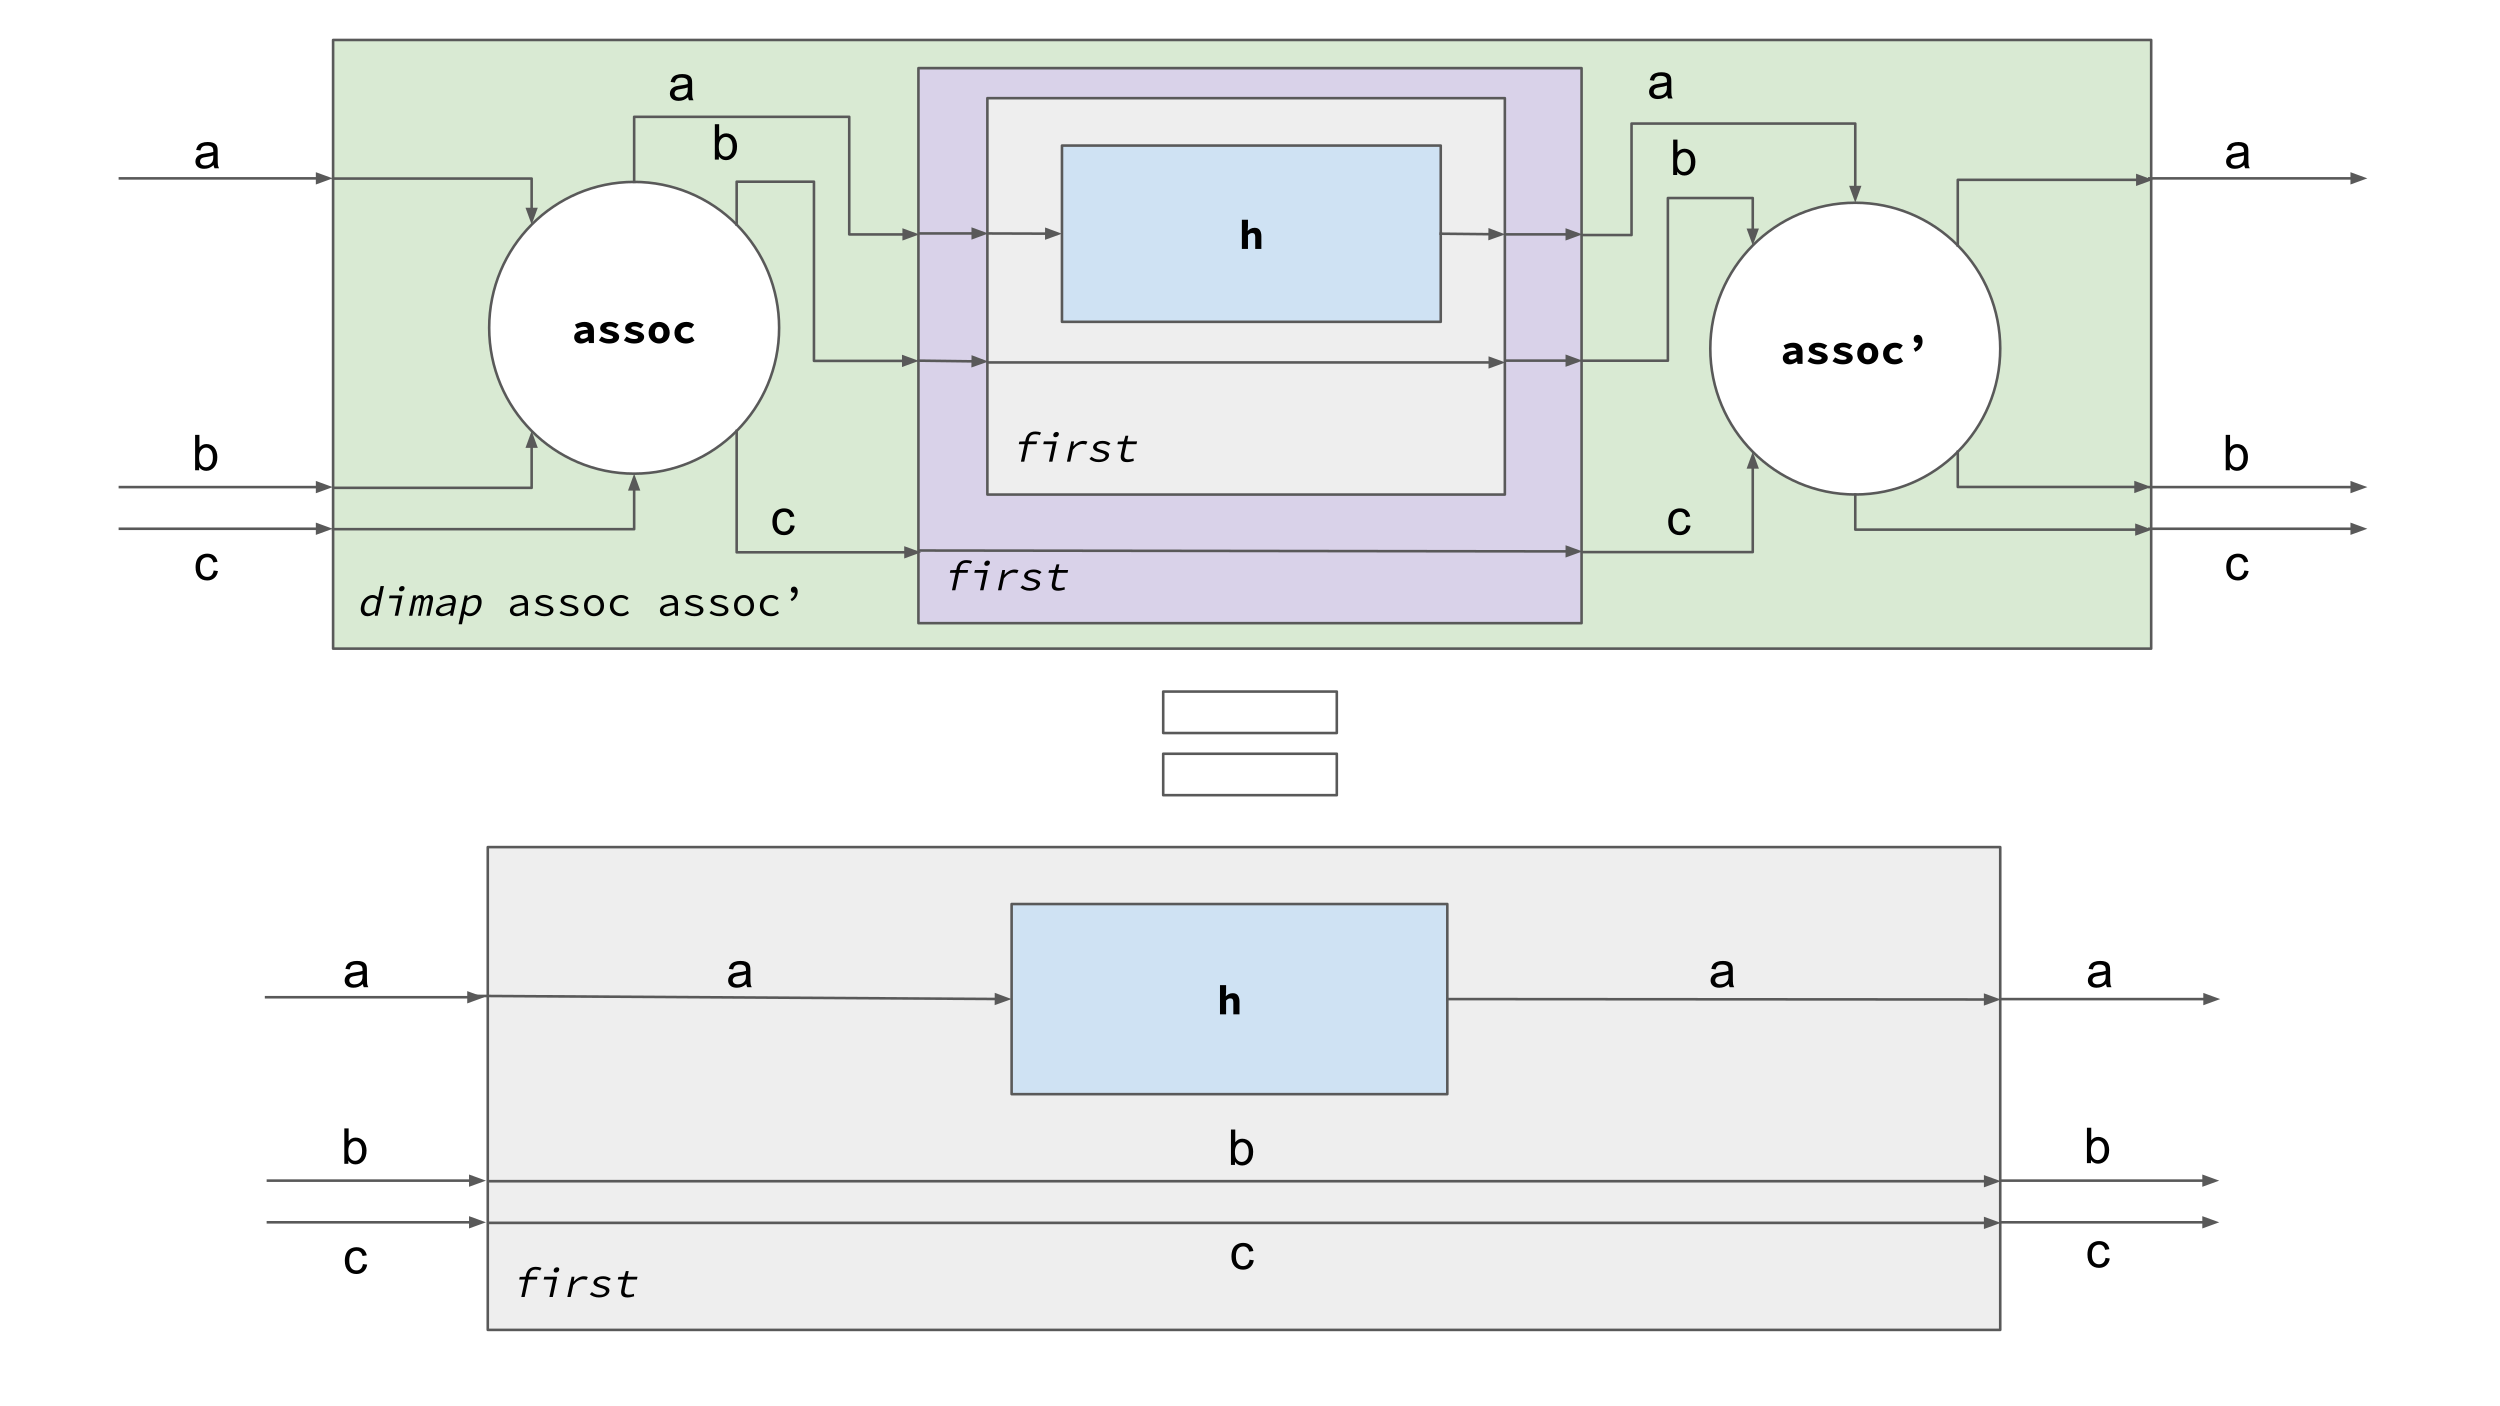 <?xml version="1.0" standalone="yes"?>

<svg version="1.1" viewBox="0.0 0.0 960.0 540.0" fill="none" stroke="none" stroke-linecap="square" stroke-miterlimit="10" xmlns="http://www.w3.org/2000/svg" xmlns:xlink="http://www.w3.org/1999/xlink"><rect x="0.0" y="0.0" width="960.0" height="540.0" fill="#808080" stroke="none"/><clipPath id="g2563b22d09_0_115.0"><path d="m0 0l960.0 0l0 540.0l-960.0 0l0 -540.0z" clip-rule="nonzero"></path></clipPath><g clip-path="url(#g2563b22d09_0_115.0)"><path fill="#ffffff" d="m0 0l960.0 0l0 540.0l-960.0 0z" fill-rule="evenodd"></path><path fill="#d9ead3" d="m127.908 15.349l698.142 0l0 233.732l-698.142 0z" fill-rule="evenodd"></path><path stroke="#595959" stroke-width="1.0" stroke-linejoin="round" stroke-linecap="butt" d="m127.908 15.349l698.142 0l0 233.732l-698.142 0z" fill-rule="evenodd"></path><path fill="#000000" d="m138.689 232.566q0.188 -0.938 0.641 -1.703q0.469 -0.766 1.078 -1.281q0.609 -0.531 1.297 -0.812q0.703 -0.297 1.391 -0.297q0.719 0 1.203 0.281q0.484 0.266 0.938 0.734l0.25 -1.453l0.641 -2.984l1.312 0l-2.422 11.391l-1.078 0l0.094 -1.031l-0.047 0q-0.578 0.5 -1.328 0.859q-0.734 0.359 -1.453 0.359q-0.781 0 -1.328 -0.266q-0.547 -0.281 -0.891 -0.797q-0.344 -0.516 -0.438 -1.266q-0.078 -0.75 0.141 -1.734zm1.359 -0.016q-0.297 1.406 0.125 2.203q0.438 0.781 1.531 0.781q1.156 0 2.438 -1.172l0.828 -3.875q-0.422 -0.5 -0.891 -0.703q-0.453 -0.203 -0.969 -0.203q-0.516 0 -1.0 0.219q-0.469 0.203 -0.891 0.609q-0.406 0.391 -0.719 0.938q-0.312 0.531 -0.453 1.203zm9.553 -3.891l4.938 0l-1.656 7.781l-1.312 0l1.422 -6.703l-3.625 0l0.234 -1.078zm4.469 -1.594q-0.453 0 -0.703 -0.266q-0.234 -0.281 -0.141 -0.75q0.109 -0.453 0.453 -0.734q0.359 -0.281 0.812 -0.281q0.453 0 0.703 0.281q0.25 0.281 0.141 0.734q-0.094 0.469 -0.453 0.75q-0.359 0.266 -0.812 0.266zm4.647 1.594l1.031 0l-0.109 1.031l0.047 0q0.406 -0.547 0.859 -0.875q0.469 -0.344 1.141 -0.344q1.188 0 1.188 1.344q0.484 -0.609 0.969 -0.969q0.5 -0.375 1.156 -0.375q0.812 0 1.125 0.625q0.312 0.609 0.062 1.781l-1.188 5.562l-1.266 0l1.156 -5.453q0.297 -1.375 -0.547 -1.375q-0.406 0 -0.781 0.297q-0.359 0.297 -0.797 0.906l-1.203 5.625l-1.047 0l1.156 -5.453q0.297 -1.375 -0.594 -1.375q-0.406 0 -0.766 0.297q-0.344 0.297 -0.781 0.906l-1.203 5.625l-1.266 0l1.656 -7.781zm8.709 5.766q0.141 -0.656 0.562 -1.141q0.422 -0.484 1.172 -0.844q0.75 -0.359 1.859 -0.578q1.125 -0.219 2.656 -0.344q0.062 -0.406 0.031 -0.75q-0.031 -0.359 -0.219 -0.625q-0.188 -0.266 -0.547 -0.422q-0.344 -0.156 -0.906 -0.156q-0.766 0 -1.547 0.297q-0.766 0.297 -1.375 0.625l-0.328 -0.891q0.344 -0.203 0.766 -0.391q0.438 -0.203 0.906 -0.359q0.484 -0.172 1.0 -0.266q0.516 -0.109 1.031 -0.109q1.594 0 2.188 0.875q0.594 0.875 0.281 2.328l-1.016 4.766l-1.062 0l0.109 -1.062l-0.047 0q-0.766 0.516 -1.641 0.891q-0.875 0.359 -1.703 0.359q-0.547 0 -1.0 -0.156q-0.438 -0.141 -0.734 -0.422q-0.297 -0.281 -0.422 -0.688q-0.125 -0.406 -0.016 -0.938zm1.312 -0.094q-0.078 0.328 0.016 0.562q0.094 0.234 0.297 0.391q0.203 0.141 0.5 0.219q0.297 0.078 0.625 0.078q0.672 0 1.375 -0.297q0.719 -0.297 1.5 -0.859l0.438 -2.047q-1.25 0.094 -2.141 0.281q-0.875 0.172 -1.438 0.422q-0.547 0.234 -0.828 0.547q-0.266 0.312 -0.344 0.703zm9.225 2.766l-0.562 2.625l-1.312 0l2.359 -11.062l1.094 0l-0.109 1.0l0.047 0q0.656 -0.516 1.438 -0.844q0.781 -0.344 1.5 -0.344q0.781 0 1.328 0.281q0.547 0.281 0.844 0.797q0.297 0.516 0.344 1.25q0.062 0.734 -0.141 1.641q-0.203 0.984 -0.656 1.766q-0.453 0.781 -1.062 1.328q-0.594 0.531 -1.297 0.812q-0.703 0.281 -1.406 0.281q-0.547 0 -1.125 -0.266q-0.562 -0.266 -1.0 -0.734l-0.281 1.469zm0.531 -2.484q0.453 0.5 0.969 0.719q0.516 0.203 0.906 0.203q1.062 0 1.906 -0.812q0.859 -0.828 1.156 -2.281q0.141 -0.641 0.125 -1.172q0 -0.531 -0.188 -0.906q-0.188 -0.375 -0.578 -0.578q-0.375 -0.203 -0.938 -0.203q-0.516 0 -1.156 0.281q-0.641 0.281 -1.375 0.875l-0.828 3.875z" fill-rule="nonzero"></path><path fill="#000000" d="m195.805 234.426q0 -0.656 0.312 -1.141q0.312 -0.484 0.984 -0.844q0.688 -0.359 1.75 -0.578q1.078 -0.219 2.578 -0.344q-0.016 -0.406 -0.125 -0.75q-0.109 -0.359 -0.359 -0.625q-0.234 -0.266 -0.625 -0.422q-0.391 -0.156 -0.953 -0.156q-0.766 0 -1.469 0.297q-0.703 0.297 -1.25 0.625l-0.516 -0.891q0.297 -0.203 0.688 -0.391q0.391 -0.203 0.828 -0.359q0.438 -0.172 0.938 -0.266q0.5 -0.109 1.016 -0.109q1.594 0 2.359 0.875q0.781 0.875 0.781 2.328l0 4.766l-1.062 0l-0.109 -1.062l-0.047 0q-0.656 0.516 -1.453 0.891q-0.797 0.359 -1.625 0.359q-0.547 0 -1.031 -0.156q-0.469 -0.141 -0.828 -0.422q-0.359 -0.281 -0.578 -0.688q-0.203 -0.406 -0.203 -0.938zm1.281 -0.094q0 0.328 0.141 0.562q0.141 0.234 0.375 0.391q0.234 0.141 0.547 0.219q0.312 0.078 0.641 0.078q0.672 0 1.312 -0.297q0.656 -0.297 1.328 -0.859l0 -2.047q-1.234 0.094 -2.078 0.281q-0.844 0.172 -1.359 0.422q-0.5 0.234 -0.703 0.547q-0.203 0.312 -0.203 0.703zm8.819 0.219q0.656 0.484 1.406 0.781q0.75 0.281 1.812 0.281q1.047 0 1.562 -0.344q0.516 -0.359 0.516 -0.875q0 -0.453 -0.562 -0.797q-0.547 -0.359 -1.969 -0.703q-0.609 -0.156 -1.156 -0.359q-0.531 -0.203 -0.938 -0.484q-0.391 -0.281 -0.641 -0.609q-0.234 -0.344 -0.234 -0.766q0 -0.453 0.203 -0.859q0.219 -0.422 0.625 -0.703q0.406 -0.297 1.016 -0.469q0.625 -0.172 1.422 -0.172q0.891 0 1.719 0.297q0.828 0.297 1.406 0.703l-0.641 0.844q-0.516 -0.375 -1.141 -0.594q-0.625 -0.219 -1.344 -0.219q-0.547 0 -0.922 0.094q-0.359 0.078 -0.578 0.234q-0.219 0.141 -0.328 0.359q-0.094 0.203 -0.094 0.422q0 0.484 0.656 0.797q0.656 0.312 1.719 0.578q1.578 0.406 2.344 0.922q0.766 0.5 0.766 1.406q0 0.484 -0.234 0.906q-0.219 0.406 -0.656 0.734q-0.438 0.312 -1.094 0.484q-0.641 0.188 -1.484 0.188q-1.141 0 -2.109 -0.359q-0.969 -0.359 -1.688 -0.859l0.641 -0.859zm9.6 0q0.656 0.484 1.406 0.781q0.75 0.281 1.812 0.281q1.047 0 1.562 -0.344q0.516 -0.359 0.516 -0.875q0 -0.453 -0.562 -0.797q-0.547 -0.359 -1.969 -0.703q-0.609 -0.156 -1.156 -0.359q-0.531 -0.203 -0.938 -0.484q-0.391 -0.281 -0.641 -0.609q-0.234 -0.344 -0.234 -0.766q0 -0.453 0.203 -0.859q0.219 -0.422 0.625 -0.703q0.406 -0.297 1.016 -0.469q0.625 -0.172 1.422 -0.172q0.891 0 1.719 0.297q0.828 0.297 1.406 0.703l-0.641 0.844q-0.516 -0.375 -1.141 -0.594q-0.625 -0.219 -1.344 -0.219q-0.547 0 -0.922 0.094q-0.359 0.078 -0.578 0.234q-0.219 0.141 -0.328 0.359q-0.094 0.203 -0.094 0.422q0 0.484 0.656 0.797q0.656 0.312 1.719 0.578q1.578 0.406 2.344 0.922q0.766 0.5 0.766 1.406q0 0.484 -0.234 0.906q-0.219 0.406 -0.656 0.734q-0.438 0.312 -1.094 0.484q-0.641 0.188 -1.484 0.188q-1.141 0 -2.109 -0.359q-0.969 -0.359 -1.688 -0.859l0.641 -0.859zm8.756 -1.984q0 -0.969 0.312 -1.734q0.312 -0.766 0.844 -1.281q0.531 -0.531 1.219 -0.797q0.703 -0.281 1.469 -0.281q0.766 0 1.453 0.281q0.703 0.266 1.234 0.797q0.531 0.516 0.844 1.281q0.312 0.766 0.312 1.734q0 0.969 -0.312 1.734q-0.312 0.75 -0.844 1.266q-0.531 0.516 -1.234 0.797q-0.688 0.266 -1.453 0.266q-0.766 0 -1.469 -0.266q-0.688 -0.281 -1.219 -0.797q-0.531 -0.516 -0.844 -1.266q-0.312 -0.766 -0.312 -1.734zm1.359 0q0 0.672 0.172 1.219q0.188 0.547 0.516 0.938q0.328 0.391 0.781 0.609q0.453 0.219 1.016 0.219q0.562 0 1.016 -0.219q0.453 -0.219 0.781 -0.609q0.328 -0.391 0.5 -0.938q0.188 -0.547 0.188 -1.219q0 -0.672 -0.188 -1.219q-0.172 -0.547 -0.5 -0.953q-0.328 -0.406 -0.781 -0.609q-0.453 -0.219 -1.016 -0.219q-0.562 0 -1.016 0.219q-0.453 0.203 -0.781 0.609q-0.328 0.406 -0.516 0.953q-0.172 0.547 -0.172 1.219zm8.569 0q0 -0.969 0.344 -1.734q0.344 -0.766 0.938 -1.281q0.594 -0.531 1.375 -0.797q0.797 -0.281 1.672 -0.281q0.969 0 1.656 0.344q0.703 0.328 1.188 0.797l-0.656 0.844q-0.484 -0.422 -1.016 -0.656q-0.516 -0.234 -1.125 -0.234q-0.672 0 -1.234 0.219q-0.547 0.203 -0.938 0.609q-0.391 0.406 -0.625 0.953q-0.219 0.547 -0.219 1.219q0 0.672 0.219 1.219q0.219 0.547 0.609 0.938q0.391 0.391 0.938 0.609q0.547 0.219 1.219 0.219q0.734 0 1.328 -0.281q0.594 -0.281 1.094 -0.703l0.578 0.844q-0.641 0.578 -1.438 0.906q-0.781 0.312 -1.656 0.312q-0.906 0 -1.688 -0.266q-0.766 -0.281 -1.344 -0.797q-0.578 -0.516 -0.906 -1.266q-0.312 -0.766 -0.312 -1.734zm19.216 1.859q0 -0.656 0.312 -1.141q0.312 -0.484 0.984 -0.844q0.688 -0.359 1.75 -0.578q1.078 -0.219 2.578 -0.344q-0.016 -0.406 -0.125 -0.75q-0.109 -0.359 -0.359 -0.625q-0.234 -0.266 -0.625 -0.422q-0.391 -0.156 -0.953 -0.156q-0.766 0 -1.469 0.297q-0.703 0.297 -1.25 0.625l-0.516 -0.891q0.297 -0.203 0.688 -0.391q0.391 -0.203 0.828 -0.359q0.438 -0.172 0.938 -0.266q0.5 -0.109 1.016 -0.109q1.594 0 2.359 0.875q0.781 0.875 0.781 2.328l0 4.766l-1.062 0l-0.109 -1.062l-0.047 0q-0.656 0.516 -1.453 0.891q-0.797 0.359 -1.625 0.359q-0.547 0 -1.031 -0.156q-0.469 -0.141 -0.828 -0.422q-0.359 -0.281 -0.578 -0.688q-0.203 -0.406 -0.203 -0.938zm1.281 -0.094q0 0.328 0.141 0.562q0.141 0.234 0.375 0.391q0.234 0.141 0.547 0.219q0.312 0.078 0.641 0.078q0.672 0 1.312 -0.297q0.656 -0.297 1.328 -0.859l0 -2.047q-1.234 0.094 -2.078 0.281q-0.844 0.172 -1.359 0.422q-0.5 0.234 -0.703 0.547q-0.203 0.312 -0.203 0.703zm8.819 0.219q0.656 0.484 1.406 0.781q0.75 0.281 1.812 0.281q1.047 0 1.562 -0.344q0.516 -0.359 0.516 -0.875q0 -0.453 -0.562 -0.797q-0.547 -0.359 -1.969 -0.703q-0.609 -0.156 -1.156 -0.359q-0.531 -0.203 -0.938 -0.484q-0.391 -0.281 -0.641 -0.609q-0.234 -0.344 -0.234 -0.766q0 -0.453 0.203 -0.859q0.219 -0.422 0.625 -0.703q0.406 -0.297 1.016 -0.469q0.625 -0.172 1.422 -0.172q0.891 0 1.719 0.297q0.828 0.297 1.406 0.703l-0.641 0.844q-0.516 -0.375 -1.141 -0.594q-0.625 -0.219 -1.344 -0.219q-0.547 0 -0.922 0.094q-0.359 0.078 -0.578 0.234q-0.219 0.141 -0.328 0.359q-0.094 0.203 -0.094 0.422q0 0.484 0.656 0.797q0.656 0.312 1.719 0.578q1.578 0.406 2.344 0.922q0.766 0.5 0.766 1.406q0 0.484 -0.234 0.906q-0.219 0.406 -0.656 0.734q-0.438 0.312 -1.094 0.484q-0.641 0.188 -1.484 0.188q-1.141 0 -2.109 -0.359q-0.969 -0.359 -1.688 -0.859l0.641 -0.859zm9.6 0q0.656 0.484 1.406 0.781q0.75 0.281 1.812 0.281q1.047 0 1.562 -0.344q0.516 -0.359 0.516 -0.875q0 -0.453 -0.562 -0.797q-0.547 -0.359 -1.969 -0.703q-0.609 -0.156 -1.156 -0.359q-0.531 -0.203 -0.938 -0.484q-0.391 -0.281 -0.641 -0.609q-0.234 -0.344 -0.234 -0.766q0 -0.453 0.203 -0.859q0.219 -0.422 0.625 -0.703q0.406 -0.297 1.016 -0.469q0.625 -0.172 1.422 -0.172q0.891 0 1.719 0.297q0.828 0.297 1.406 0.703l-0.641 0.844q-0.516 -0.375 -1.141 -0.594q-0.625 -0.219 -1.344 -0.219q-0.547 0 -0.922 0.094q-0.359 0.078 -0.578 0.234q-0.219 0.141 -0.328 0.359q-0.094 0.203 -0.094 0.422q0 0.484 0.656 0.797q0.656 0.312 1.719 0.578q1.578 0.406 2.344 0.922q0.766 0.5 0.766 1.406q0 0.484 -0.234 0.906q-0.219 0.406 -0.656 0.734q-0.438 0.312 -1.094 0.484q-0.641 0.188 -1.484 0.188q-1.141 0 -2.109 -0.359q-0.969 -0.359 -1.688 -0.859l0.641 -0.859zm8.756 -1.984q0 -0.969 0.312 -1.734q0.312 -0.766 0.844 -1.281q0.531 -0.531 1.219 -0.797q0.703 -0.281 1.469 -0.281q0.766 0 1.453 0.281q0.703 0.266 1.234 0.797q0.531 0.516 0.844 1.281q0.312 0.766 0.312 1.734q0 0.969 -0.312 1.734q-0.312 0.75 -0.844 1.266q-0.531 0.516 -1.234 0.797q-0.688 0.266 -1.453 0.266q-0.766 0 -1.469 -0.266q-0.688 -0.281 -1.219 -0.797q-0.531 -0.516 -0.844 -1.266q-0.312 -0.766 -0.312 -1.734zm1.359 0q0 0.672 0.172 1.219q0.188 0.547 0.516 0.938q0.328 0.391 0.781 0.609q0.453 0.219 1.016 0.219q0.562 0 1.016 -0.219q0.453 -0.219 0.781 -0.609q0.328 -0.391 0.5 -0.938q0.188 -0.547 0.188 -1.219q0 -0.672 -0.188 -1.219q-0.172 -0.547 -0.5 -0.953q-0.328 -0.406 -0.781 -0.609q-0.453 -0.219 -1.016 -0.219q-0.562 0 -1.016 0.219q-0.453 0.203 -0.781 0.609q-0.328 0.406 -0.516 0.953q-0.172 0.547 -0.172 1.219zm8.569 0q0 -0.969 0.344 -1.734q0.344 -0.766 0.938 -1.281q0.594 -0.531 1.375 -0.797q0.797 -0.281 1.672 -0.281q0.969 0 1.656 0.344q0.703 0.328 1.188 0.797l-0.656 0.844q-0.484 -0.422 -1.016 -0.656q-0.516 -0.234 -1.125 -0.234q-0.672 0 -1.234 0.219q-0.547 0.203 -0.938 0.609q-0.391 0.406 -0.625 0.953q-0.219 0.547 -0.219 1.219q0 0.672 0.219 1.219q0.219 0.547 0.609 0.938q0.391 0.391 0.938 0.609q0.547 0.219 1.219 0.219q0.734 0 1.328 -0.281q0.594 -0.281 1.094 -0.703l0.578 0.844q-0.641 0.578 -1.438 0.906q-0.781 0.312 -1.656 0.312q-0.906 0 -1.688 -0.266q-0.766 -0.281 -1.344 -0.797q-0.578 -0.516 -0.906 -1.266q-0.312 -0.766 -0.312 -1.734zm11.788 -2.5q0.766 -0.406 1.188 -1.031q0.438 -0.641 0.484 -1.484q-0.203 0.094 -0.422 0.094q-0.516 0 -0.828 -0.312q-0.312 -0.312 -0.312 -0.828q0 -0.562 0.328 -0.906q0.344 -0.344 0.859 -0.344q0.641 0 1.031 0.516q0.406 0.516 0.406 1.422q0 1.203 -0.609 2.156q-0.609 0.938 -1.672 1.5l-0.453 -0.781z" fill-rule="nonzero"></path><path fill="#d9d2e9" d="m352.677 26.163l254.646 0l0 213.134l-254.646 0z" fill-rule="evenodd"></path><path stroke="#595959" stroke-width="1.0" stroke-linejoin="round" stroke-linecap="butt" d="m352.677 26.163l254.646 0l0 213.134l-254.646 0z" fill-rule="evenodd"></path><path fill="#000000" d="m372.771 216.516q-0.422 -0.234 -0.828 -0.297q-0.391 -0.078 -0.891 -0.078q-1.062 0 -1.641 0.547q-0.562 0.531 -0.766 1.484l-0.141 0.703l3.266 0l-0.234 1.078l-3.266 0l-1.422 6.703l-1.297 0l1.422 -6.703l-2.234 0l0.219 -1.0l2.25 -0.078l0.141 -0.656q0.297 -1.422 1.234 -2.281q0.953 -0.859 2.578 -0.859q1.141 0 2.141 0.438l-0.531 1.0zm1.6 2.359l4.938 0l-1.656 7.781l-1.312 0l1.422 -6.703l-3.625 0l0.234 -1.078zm4.469 -1.594q-0.453 0 -0.703 -0.266q-0.234 -0.281 -0.141 -0.75q0.109 -0.453 0.453 -0.734q0.359 -0.281 0.812 -0.281q0.453 0 0.703 0.281q0.25 0.281 0.141 0.734q-0.094 0.469 -0.453 0.75q-0.359 0.266 -0.812 0.266zm6.038 1.594l1.078 0l-0.281 1.844l0.047 0q0.812 -0.938 1.812 -1.484q1.0 -0.547 2.094 -0.547q0.422 0 0.766 0.078q0.359 0.062 0.703 0.25l-0.547 1.125q-0.375 -0.141 -0.656 -0.203q-0.266 -0.062 -0.734 -0.062q-0.875 0 -1.781 0.5q-0.906 0.5 -1.891 1.719l-0.969 4.562l-1.297 0l1.656 -7.781zm7.803 5.891q0.547 0.484 1.234 0.781q0.688 0.281 1.75 0.281q1.047 0 1.641 -0.344q0.594 -0.359 0.703 -0.875q0.094 -0.453 -0.391 -0.797q-0.469 -0.359 -1.828 -0.703q-0.578 -0.156 -1.078 -0.359q-0.484 -0.203 -0.828 -0.484q-0.328 -0.281 -0.5 -0.609q-0.172 -0.344 -0.094 -0.766q0.109 -0.453 0.406 -0.859q0.297 -0.422 0.766 -0.703q0.469 -0.297 1.109 -0.469q0.656 -0.172 1.453 -0.172q0.891 0 1.656 0.297q0.766 0.297 1.266 0.703l-0.828 0.844q-0.438 -0.375 -1.016 -0.594q-0.578 -0.219 -1.297 -0.219q-0.547 0 -0.938 0.094q-0.375 0.078 -0.625 0.234q-0.25 0.141 -0.406 0.359q-0.141 0.203 -0.188 0.422q-0.094 0.484 0.484 0.797q0.594 0.312 1.609 0.578q1.484 0.406 2.141 0.922q0.656 0.5 0.469 1.406q-0.109 0.484 -0.422 0.906q-0.312 0.406 -0.828 0.734q-0.5 0.312 -1.188 0.484q-0.688 0.188 -1.531 0.188q-1.141 0 -2.031 -0.359q-0.891 -0.359 -1.5 -0.859l0.828 -0.859zm12.116 -4.812l-2.188 0l0.219 -1.0l2.25 -0.078l0.625 -2.172l1.094 0l-0.453 2.172l3.828 0l-0.234 1.078l-3.828 0l-0.781 3.688q-0.109 0.531 -0.109 0.922q0.016 0.391 0.188 0.672q0.172 0.266 0.516 0.406q0.359 0.141 0.922 0.141q0.562 0 1.031 -0.094q0.469 -0.109 0.922 -0.266l0.078 0.969q-0.578 0.188 -1.25 0.312q-0.672 0.141 -1.312 0.141q-0.844 0 -1.375 -0.219q-0.516 -0.234 -0.781 -0.656q-0.25 -0.438 -0.281 -1.016q-0.016 -0.594 0.141 -1.328l0.781 -3.672z" fill-rule="nonzero"></path><path fill="#eeeeee" d="m379.152 37.688l198.709 0l0 152.22l-198.709 0z" fill-rule="evenodd"></path><path stroke="#595959" stroke-width="1.0" stroke-linejoin="round" stroke-linecap="butt" d="m379.152 37.688l198.709 0l0 152.22l-198.709 0z" fill-rule="evenodd"></path><path fill="#000000" d="m399.246 167.128q-0.422 -0.234 -0.828 -0.297q-0.391 -0.078 -0.891 -0.078q-1.062 0 -1.641 0.547q-0.562 0.531 -0.766 1.484l-0.141 0.703l3.266 0l-0.234 1.078l-3.266 0l-1.422 6.703l-1.297 0l1.422 -6.703l-2.234 0l0.219 -1.0l2.25 -0.078l0.141 -0.656q0.297 -1.422 1.234 -2.281q0.953 -0.859 2.578 -0.859q1.141 0 2.141 0.438l-0.531 1.0zm1.6 2.359l4.938 0l-1.656 7.781l-1.312 0l1.422 -6.703l-3.625 0l0.234 -1.078zm4.469 -1.594q-0.453 0 -0.703 -0.266q-0.234 -0.281 -0.141 -0.75q0.109 -0.453 0.453 -0.734q0.359 -0.281 0.812 -0.281q0.453 0 0.703 0.281q0.25 0.281 0.141 0.734q-0.094 0.469 -0.453 0.75q-0.359 0.266 -0.812 0.266zm6.038 1.594l1.078 0l-0.281 1.844l0.047 0q0.812 -0.938 1.812 -1.484q1.0 -0.547 2.094 -0.547q0.422 0 0.766 0.078q0.359 0.062 0.703 0.25l-0.547 1.125q-0.375 -0.141 -0.656 -0.203q-0.266 -0.062 -0.734 -0.062q-0.875 0 -1.781 0.5q-0.906 0.5 -1.891 1.719l-0.969 4.562l-1.297 0l1.656 -7.781zm7.803 5.891q0.547 0.484 1.234 0.781q0.688 0.281 1.75 0.281q1.047 0 1.641 -0.344q0.594 -0.359 0.703 -0.875q0.094 -0.453 -0.391 -0.797q-0.469 -0.359 -1.828 -0.703q-0.578 -0.156 -1.078 -0.359q-0.484 -0.203 -0.828 -0.484q-0.328 -0.281 -0.5 -0.609q-0.172 -0.344 -0.094 -0.766q0.109 -0.453 0.406 -0.859q0.297 -0.422 0.766 -0.703q0.469 -0.297 1.109 -0.469q0.656 -0.172 1.453 -0.172q0.891 0 1.656 0.297q0.766 0.297 1.266 0.703l-0.828 0.844q-0.438 -0.375 -1.016 -0.594q-0.578 -0.219 -1.297 -0.219q-0.547 0 -0.938 0.094q-0.375 0.078 -0.625 0.234q-0.25 0.141 -0.406 0.359q-0.141 0.203 -0.188 0.422q-0.094 0.484 0.484 0.797q0.594 0.312 1.609 0.578q1.484 0.406 2.141 0.922q0.656 0.5 0.469 1.406q-0.109 0.484 -0.422 0.906q-0.312 0.406 -0.828 0.734q-0.5 0.312 -1.188 0.484q-0.688 0.188 -1.531 0.188q-1.141 0 -2.031 -0.359q-0.891 -0.359 -1.5 -0.859l0.828 -0.859zm12.116 -4.812l-2.188 0l0.219 -1.0l2.25 -0.078l0.625 -2.172l1.094 0l-0.453 2.172l3.828 0l-0.234 1.078l-3.828 0l-0.781 3.688q-0.109 0.531 -0.109 0.922q0.016 0.391 0.188 0.672q0.172 0.266 0.516 0.406q0.359 0.141 0.922 0.141q0.562 0 1.031 -0.094q0.469 -0.109 0.922 -0.266l0.078 0.969q-0.578 0.188 -1.25 0.312q-0.672 0.141 -1.312 0.141q-0.844 0 -1.375 -0.219q-0.516 -0.234 -0.781 -0.656q-0.25 -0.438 -0.281 -1.016q-0.016 -0.594 0.141 -1.328l0.781 -3.672z" fill-rule="nonzero"></path><path fill="#ffffff" d="m446.67 265.557l66.662 0l0 15.92l-66.662 0zm0 23.879l66.662 0l0 15.92l-66.662 0z" fill-rule="evenodd"></path><path stroke="#595959" stroke-width="1.0" stroke-linejoin="round" stroke-linecap="butt" d="m446.67 265.557l66.662 0l0 15.92l-66.662 0zm0 23.879l66.662 0l0 15.92l-66.662 0z" fill-rule="evenodd"></path><path fill="#eeeeee" d="m187.304 325.294l580.787 0l0 185.386l-580.787 0z" fill-rule="evenodd"></path><path stroke="#595959" stroke-width="1.0" stroke-linejoin="round" stroke-linecap="butt" d="m187.304 325.294l580.787 0l0 185.386l-580.787 0z" fill-rule="evenodd"></path><path fill="#000000" d="m207.398 487.899q-0.422 -0.234 -0.828 -0.297q-0.391 -0.078 -0.891 -0.078q-1.062 0 -1.641 0.547q-0.562 0.531 -0.766 1.484l-0.141 0.703l3.266 0l-0.234 1.078l-3.266 0l-1.422 6.703l-1.297 0l1.422 -6.703l-2.234 0l0.219 -1.0l2.25 -0.078l0.141 -0.656q0.297 -1.422 1.234 -2.281q0.953 -0.859 2.578 -0.859q1.141 0 2.141 0.438l-0.531 1.0zm1.6 2.359l4.938 0l-1.656 7.781l-1.312 0l1.422 -6.703l-3.625 0l0.234 -1.078zm4.469 -1.594q-0.453 0 -0.703 -0.266q-0.234 -0.281 -0.141 -0.75q0.109 -0.453 0.453 -0.734q0.359 -0.281 0.812 -0.281q0.453 0 0.703 0.281q0.25 0.281 0.141 0.734q-0.094 0.469 -0.453 0.75q-0.359 0.266 -0.812 0.266zm6.038 1.594l1.078 0l-0.281 1.844l0.047 0q0.812 -0.938 1.812 -1.484q1.0 -0.547 2.094 -0.547q0.422 0 0.766 0.078q0.359 0.062 0.703 0.25l-0.547 1.125q-0.375 -0.141 -0.656 -0.203q-0.266 -0.062 -0.734 -0.062q-0.875 0 -1.781 0.5q-0.906 0.5 -1.891 1.719l-0.969 4.562l-1.297 0l1.656 -7.781zm7.803 5.891q0.547 0.484 1.234 0.781q0.688 0.281 1.75 0.281q1.047 0 1.641 -0.344q0.594 -0.359 0.703 -0.875q0.094 -0.453 -0.391 -0.797q-0.469 -0.359 -1.828 -0.703q-0.578 -0.156 -1.078 -0.359q-0.484 -0.203 -0.828 -0.484q-0.328 -0.281 -0.5 -0.609q-0.172 -0.344 -0.094 -0.766q0.109 -0.453 0.406 -0.859q0.297 -0.422 0.766 -0.703q0.469 -0.297 1.109 -0.469q0.656 -0.172 1.453 -0.172q0.891 0 1.656 0.297q0.766 0.297 1.266 0.703l-0.828 0.844q-0.438 -0.375 -1.016 -0.594q-0.578 -0.219 -1.297 -0.219q-0.547 0 -0.938 0.094q-0.375 0.078 -0.625 0.234q-0.25 0.141 -0.406 0.359q-0.141 0.203 -0.188 0.422q-0.094 0.484 0.484 0.797q0.594 0.312 1.609 0.578q1.484 0.406 2.141 0.922q0.656 0.5 0.469 1.406q-0.109 0.484 -0.422 0.906q-0.312 0.406 -0.828 0.734q-0.5 0.312 -1.188 0.484q-0.688 0.188 -1.531 0.188q-1.141 0 -2.031 -0.359q-0.891 -0.359 -1.5 -0.859l0.828 -0.859zm12.116 -4.812l-2.188 0l0.219 -1.0l2.25 -0.078l0.625 -2.172l1.094 0l-0.453 2.172l3.828 0l-0.234 1.078l-3.828 0l-0.781 3.688q-0.109 0.531 -0.109 0.922q0.016 0.391 0.188 0.672q0.172 0.266 0.516 0.406q0.359 0.141 0.922 0.141q0.562 0 1.031 -0.094q0.469 -0.109 0.922 -0.266l0.078 0.969q-0.578 0.188 -1.25 0.312q-0.672 0.141 -1.312 0.141q-0.844 0 -1.375 -0.219q-0.516 -0.234 -0.781 -0.656q-0.25 -0.438 -0.281 -1.016q-0.016 -0.594 0.141 -1.328l0.781 -3.672z" fill-rule="nonzero"></path><path fill="#cfe2f3" d="m388.462 347.143l167.307 0l0 73.008l-167.307 0z" fill-rule="evenodd"></path><path stroke="#595959" stroke-width="1.0" stroke-linejoin="round" stroke-linecap="butt" d="m388.462 347.143l167.307 0l0 73.008l-167.307 0z" fill-rule="evenodd"></path><path fill="#000000" d="m468.472 378.288l2.344 0l0 2.75l-0.125 1.531q0.234 -0.234 0.516 -0.438q0.281 -0.219 0.609 -0.391q0.328 -0.172 0.719 -0.266q0.391 -0.094 0.844 -0.094q1.344 0 1.953 0.859q0.625 0.859 0.625 2.375l0 4.891l-2.359 0l0 -4.594q0 -0.797 -0.25 -1.156q-0.25 -0.375 -0.906 -0.375q-0.484 0 -0.844 0.203q-0.359 0.203 -0.781 0.625l0 5.297l-2.344 0l0 -11.219z" fill-rule="nonzero"></path><path fill="#000000" fill-opacity="0.0" d="m102.193 382.95l83.717 0" fill-rule="evenodd"></path><path stroke="#595959" stroke-width="1.0" stroke-linejoin="round" stroke-linecap="butt" d="m102.193 382.95l77.717 0" fill-rule="evenodd"></path><path fill="#595959" stroke="#595959" stroke-width="1.0" stroke-linecap="butt" d="m179.91 384.602l4.538 -1.652l-4.538 -1.652z" fill-rule="evenodd"></path><path fill="#000000" fill-opacity="0.0" d="m768.092 383.648l84.472 0" fill-rule="evenodd"></path><path stroke="#595959" stroke-width="1.0" stroke-linejoin="round" stroke-linecap="butt" d="m768.092 383.648l78.472 0" fill-rule="evenodd"></path><path fill="#595959" stroke="#595959" stroke-width="1.0" stroke-linecap="butt" d="m846.564 385.3l4.538 -1.652l-4.538 -1.652z" fill-rule="evenodd"></path><path fill="#000000" fill-opacity="0.0" d="m555.769 383.647l212.535 0.157" fill-rule="evenodd"></path><path stroke="#595959" stroke-width="1.0" stroke-linejoin="round" stroke-linecap="butt" d="m555.769 383.647l206.535 0.153" fill-rule="evenodd"></path><path fill="#595959" stroke="#595959" stroke-width="1.0" stroke-linecap="butt" d="m762.303 385.452l4.539 -1.648l-4.537 -1.655z" fill-rule="evenodd"></path><path fill="#000000" fill-opacity="0.0" d="m180.871 382.419l207.591 1.228" fill-rule="evenodd"></path><path stroke="#595959" stroke-width="1.0" stroke-linejoin="round" stroke-linecap="butt" d="m180.871 382.419l201.591 1.193" fill-rule="evenodd"></path><path fill="#595959" stroke="#595959" stroke-width="1.0" stroke-linecap="butt" d="m382.452 385.263l4.548 -1.625l-4.528 -1.679z" fill-rule="evenodd"></path><path fill="#000000" fill-opacity="0.0" d="m102.891 453.369l83.717 0" fill-rule="evenodd"></path><path stroke="#595959" stroke-width="1.0" stroke-linejoin="round" stroke-linecap="butt" d="m102.891 453.369l77.717 0" fill-rule="evenodd"></path><path fill="#595959" stroke="#595959" stroke-width="1.0" stroke-linecap="butt" d="m180.608 455.02l4.538 -1.652l-4.538 -1.652z" fill-rule="evenodd"></path><path fill="#000000" fill-opacity="0.0" d="m768.469 453.369l83.717 0" fill-rule="evenodd"></path><path stroke="#595959" stroke-width="1.0" stroke-linejoin="round" stroke-linecap="butt" d="m768.469 453.369l77.716 0" fill-rule="evenodd"></path><path fill="#595959" stroke="#595959" stroke-width="1.0" stroke-linecap="butt" d="m846.185 455.02l4.538 -1.652l-4.538 -1.652z" fill-rule="evenodd"></path><path fill="#000000" fill-opacity="0.0" d="m187.845 453.581l580.472 0" fill-rule="evenodd"></path><path stroke="#595959" stroke-width="1.0" stroke-linejoin="round" stroke-linecap="butt" d="m187.845 453.581l574.472 0" fill-rule="evenodd"></path><path fill="#595959" stroke="#595959" stroke-width="1.0" stroke-linecap="butt" d="m762.318 455.233l4.538 -1.652l-4.538 -1.652z" fill-rule="evenodd"></path><path fill="#000000" fill-opacity="0.0" d="m122.665 352.152l29.512 0l0 31.496l-29.512 0z" fill-rule="evenodd"></path><path fill="#000000" d="m139.353 377.853q-0.938 0.797 -1.797 1.125q-0.859 0.312 -1.844 0.312q-1.609 0 -2.484 -0.781q-0.875 -0.797 -0.875 -2.031q0 -0.734 0.328 -1.328q0.328 -0.594 0.859 -0.953q0.531 -0.359 1.203 -0.547q0.5 -0.141 1.484 -0.25q2.031 -0.25 2.984 -0.578q0 -0.344 0 -0.438q0 -1.016 -0.469 -1.438q-0.641 -0.562 -1.906 -0.562q-1.172 0 -1.734 0.406q-0.562 0.406 -0.828 1.469l-1.641 -0.234q0.234 -1.047 0.734 -1.688q0.516 -0.641 1.469 -0.984q0.969 -0.359 2.25 -0.359q1.266 0 2.047 0.297q0.781 0.297 1.156 0.75q0.375 0.453 0.516 1.141q0.094 0.422 0.094 1.531l0 2.234q0 2.328 0.094 2.953q0.109 0.609 0.438 1.172l-1.75 0q-0.266 -0.516 -0.328 -1.219zm-0.141 -3.719q-0.906 0.359 -2.734 0.625q-1.031 0.141 -1.453 0.328q-0.422 0.188 -0.656 0.547q-0.234 0.359 -0.234 0.797q0 0.672 0.5 1.125q0.516 0.438 1.484 0.438q0.969 0 1.719 -0.422q0.75 -0.438 1.109 -1.156q0.266 -0.578 0.266 -1.672l0 -0.609z" fill-rule="nonzero"></path><path fill="#000000" fill-opacity="0.0" d="m792.051 352.152l29.512 0l0 31.496l-29.512 0z" fill-rule="evenodd"></path><path fill="#000000" d="m808.739 377.853q-0.938 0.797 -1.797 1.125q-0.859 0.312 -1.844 0.312q-1.609 0 -2.484 -0.781q-0.875 -0.797 -0.875 -2.031q0 -0.734 0.328 -1.328q0.328 -0.594 0.859 -0.953q0.531 -0.359 1.203 -0.547q0.5 -0.141 1.484 -0.25q2.031 -0.25 2.984 -0.578q0 -0.344 0 -0.438q0 -1.016 -0.469 -1.438q-0.641 -0.562 -1.906 -0.562q-1.172 0 -1.734 0.406q-0.562 0.406 -0.828 1.469l-1.641 -0.234q0.234 -1.047 0.734 -1.688q0.516 -0.641 1.469 -0.984q0.969 -0.359 2.25 -0.359q1.266 0 2.047 0.297q0.781 0.297 1.156 0.75q0.375 0.453 0.516 1.141q0.094 0.422 0.094 1.531l0 2.234q0 2.328 0.094 2.953q0.109 0.609 0.438 1.172l-1.75 0q-0.266 -0.516 -0.328 -1.219zm-0.141 -3.719q-0.906 0.359 -2.734 0.625q-1.031 0.141 -1.453 0.328q-0.422 0.188 -0.656 0.547q-0.234 0.359 -0.234 0.797q0 0.672 0.5 1.125q0.516 0.438 1.484 0.438q0.969 0 1.719 -0.422q0.75 -0.438 1.109 -1.156q0.266 -0.578 0.266 -1.672l0 -0.609z" fill-rule="nonzero"></path><path fill="#000000" fill-opacity="0.0" d="m121.968 419.992l29.512 0l0 31.496l-29.512 0z" fill-rule="evenodd"></path><path fill="#000000" d="m133.765 446.912l-1.547 0l0 -13.594l1.656 0l0 4.844q1.062 -1.328 2.703 -1.328q0.906 0 1.719 0.375q0.812 0.359 1.328 1.031q0.531 0.656 0.828 1.594q0.297 0.938 0.297 2.0q0 2.531 -1.25 3.922q-1.25 1.375 -3.0 1.375q-1.75 0 -2.734 -1.453l0 1.234zm-0.016 -5.0q0 1.766 0.469 2.562q0.797 1.281 2.141 1.281q1.094 0 1.891 -0.938q0.797 -0.953 0.797 -2.844q0 -1.922 -0.766 -2.844q-0.766 -0.922 -1.844 -0.922q-1.094 0 -1.891 0.953q-0.797 0.953 -0.797 2.75z" fill-rule="nonzero"></path><path fill="#000000" fill-opacity="0.0" d="m269.909 352.152l29.512 0l0 31.496l-29.512 0z" fill-rule="evenodd"></path><path fill="#000000" d="m286.597 377.853q-0.938 0.797 -1.797 1.125q-0.859 0.312 -1.844 0.312q-1.609 0 -2.484 -0.781q-0.875 -0.797 -0.875 -2.031q0 -0.734 0.328 -1.328q0.328 -0.594 0.859 -0.953q0.531 -0.359 1.203 -0.547q0.5 -0.141 1.484 -0.25q2.031 -0.25 2.984 -0.578q0 -0.344 0 -0.438q0 -1.016 -0.469 -1.438q-0.641 -0.562 -1.906 -0.562q-1.172 0 -1.734 0.406q-0.562 0.406 -0.828 1.469l-1.641 -0.234q0.234 -1.047 0.734 -1.688q0.516 -0.641 1.469 -0.984q0.969 -0.359 2.25 -0.359q1.266 0 2.047 0.297q0.781 0.297 1.156 0.75q0.375 0.453 0.516 1.141q0.094 0.422 0.094 1.531l0 2.234q0 2.328 0.094 2.953q0.109 0.609 0.438 1.172l-1.75 0q-0.266 -0.516 -0.328 -1.219zm-0.141 -3.719q-0.906 0.359 -2.734 0.625q-1.031 0.141 -1.453 0.328q-0.422 0.188 -0.656 0.547q-0.234 0.359 -0.234 0.797q0 0.672 0.5 1.125q0.516 0.438 1.484 0.438q0.969 0 1.719 -0.422q0.75 -0.438 1.109 -1.156q0.266 -0.578 0.266 -1.672l0 -0.609z" fill-rule="nonzero"></path><path fill="#000000" fill-opacity="0.0" d="m647.173 352.152l29.512 0l0 31.496l-29.512 0z" fill-rule="evenodd"></path><path fill="#000000" d="m663.861 377.853q-0.938 0.797 -1.797 1.125q-0.859 0.312 -1.844 0.312q-1.609 0 -2.484 -0.781q-0.875 -0.797 -0.875 -2.031q0 -0.734 0.328 -1.328q0.328 -0.594 0.859 -0.953q0.531 -0.359 1.203 -0.547q0.5 -0.141 1.484 -0.25q2.031 -0.25 2.984 -0.578q0 -0.344 0 -0.438q0 -1.016 -0.469 -1.438q-0.641 -0.562 -1.906 -0.562q-1.172 0 -1.734 0.406q-0.562 0.406 -0.828 1.469l-1.641 -0.234q0.234 -1.047 0.734 -1.688q0.516 -0.641 1.469 -0.984q0.969 -0.359 2.25 -0.359q1.266 0 2.047 0.297q0.781 0.297 1.156 0.75q0.375 0.453 0.516 1.141q0.094 0.422 0.094 1.531l0 2.234q0 2.328 0.094 2.953q0.109 0.609 0.438 1.172l-1.75 0q-0.266 -0.516 -0.328 -1.219zm-0.141 -3.719q-0.906 0.359 -2.734 0.625q-1.031 0.141 -1.453 0.328q-0.422 0.188 -0.656 0.547q-0.234 0.359 -0.234 0.797q0 0.672 0.5 1.125q0.516 0.438 1.484 0.438q0.969 0 1.719 -0.422q0.75 -0.438 1.109 -1.156q0.266 -0.578 0.266 -1.672l0 -0.609z" fill-rule="nonzero"></path><path fill="#000000" fill-opacity="0.0" d="m462.433 420.421l29.512 0l0 31.496l-29.512 0z" fill-rule="evenodd"></path><path fill="#000000" d="m474.23 447.341l-1.547 0l0 -13.594l1.656 0l0 4.844q1.062 -1.328 2.703 -1.328q0.906 0 1.719 0.375q0.812 0.359 1.328 1.031q0.531 0.656 0.828 1.594q0.297 0.938 0.297 2.0q0 2.531 -1.25 3.922q-1.25 1.375 -3.0 1.375q-1.75 0 -2.734 -1.453l0 1.234zm-0.016 -5.0q0 1.766 0.469 2.562q0.797 1.281 2.141 1.281q1.094 0 1.891 -0.938q0.797 -0.953 0.797 -2.844q0 -1.922 -0.766 -2.844q-0.766 -0.922 -1.844 -0.922q-1.094 0 -1.891 0.953q-0.797 0.953 -0.797 2.75z" fill-rule="nonzero"></path><path fill="#000000" fill-opacity="0.0" d="m102.891 469.369l83.717 0" fill-rule="evenodd"></path><path stroke="#595959" stroke-width="1.0" stroke-linejoin="round" stroke-linecap="butt" d="m102.891 469.369l77.717 0" fill-rule="evenodd"></path><path fill="#595959" stroke="#595959" stroke-width="1.0" stroke-linecap="butt" d="m180.608 471.02l4.538 -1.652l-4.538 -1.652z" fill-rule="evenodd"></path><path fill="#000000" fill-opacity="0.0" d="m768.469 469.369l83.717 0" fill-rule="evenodd"></path><path stroke="#595959" stroke-width="1.0" stroke-linejoin="round" stroke-linecap="butt" d="m768.469 469.369l77.716 0" fill-rule="evenodd"></path><path fill="#595959" stroke="#595959" stroke-width="1.0" stroke-linecap="butt" d="m846.185 471.02l4.538 -1.652l-4.538 -1.652z" fill-rule="evenodd"></path><path fill="#000000" fill-opacity="0.0" d="m187.845 469.581l580.472 0" fill-rule="evenodd"></path><path stroke="#595959" stroke-width="1.0" stroke-linejoin="round" stroke-linecap="butt" d="m187.845 469.581l574.472 0" fill-rule="evenodd"></path><path fill="#595959" stroke="#595959" stroke-width="1.0" stroke-linecap="butt" d="m762.318 471.233l4.538 -1.652l-4.538 -1.652z" fill-rule="evenodd"></path><path fill="#000000" fill-opacity="0.0" d="m122.665 462.085l29.512 0l0 31.496l-29.512 0z" fill-rule="evenodd"></path><path fill="#000000" d="m139.353 485.395l1.641 0.219q-0.266 1.688 -1.375 2.656q-1.109 0.953 -2.734 0.953q-2.016 0 -3.25 -1.312q-1.219 -1.328 -1.219 -3.797q0 -1.594 0.516 -2.781q0.531 -1.203 1.609 -1.797q1.094 -0.609 2.359 -0.609q1.609 0 2.625 0.812q1.016 0.812 1.312 2.312l-1.625 0.25q-0.234 -1.0 -0.828 -1.5q-0.594 -0.5 -1.422 -0.5q-1.266 0 -2.062 0.906q-0.781 0.906 -0.781 2.859q0 1.984 0.766 2.891q0.766 0.891 1.984 0.891q0.984 0 1.641 -0.594q0.656 -0.609 0.844 -1.859z" fill-rule="nonzero"></path><path fill="#000000" fill-opacity="0.0" d="m463.131 460.421l29.512 0l0 31.496l-29.512 0z" fill-rule="evenodd"></path><path fill="#000000" d="m479.818 483.731l1.641 0.219q-0.266 1.688 -1.375 2.656q-1.109 0.953 -2.734 0.953q-2.016 0 -3.25 -1.312q-1.219 -1.328 -1.219 -3.797q0 -1.594 0.516 -2.781q0.531 -1.203 1.609 -1.797q1.094 -0.609 2.359 -0.609q1.609 0 2.625 0.812q1.016 0.812 1.312 2.312l-1.625 0.25q-0.234 -1.0 -0.828 -1.5q-0.594 -0.5 -1.422 -0.5q-1.266 0 -2.062 0.906q-0.781 0.906 -0.781 2.859q0 1.984 0.766 2.891q0.766 0.891 1.984 0.891q0.984 0 1.641 -0.594q0.656 -0.609 0.844 -1.859z" fill-rule="nonzero"></path><path fill="#000000" fill-opacity="0.0" d="m791.131 419.723l29.512 0l0 31.496l-29.512 0z" fill-rule="evenodd"></path><path fill="#000000" d="m802.928 446.643l-1.547 0l0 -13.594l1.656 0l0 4.844q1.062 -1.328 2.703 -1.328q0.906 0 1.719 0.375q0.812 0.359 1.328 1.031q0.531 0.656 0.828 1.594q0.297 0.938 0.297 2.0q0 2.531 -1.25 3.922q-1.25 1.375 -3.0 1.375q-1.75 0 -2.734 -1.453l0 1.234zm-0.016 -5.0q0 1.766 0.469 2.562q0.797 1.281 2.141 1.281q1.094 0 1.891 -0.938q0.797 -0.953 0.797 -2.844q0 -1.922 -0.766 -2.844q-0.766 -0.922 -1.844 -0.922q-1.094 0 -1.891 0.953q-0.797 0.953 -0.797 2.75z" fill-rule="nonzero"></path><path fill="#000000" fill-opacity="0.0" d="m791.828 459.723l29.512 0l0 31.496l-29.512 0z" fill-rule="evenodd"></path><path fill="#000000" d="m808.516 483.034l1.641 0.219q-0.266 1.688 -1.375 2.656q-1.109 0.953 -2.734 0.953q-2.016 0 -3.25 -1.312q-1.219 -1.328 -1.219 -3.797q0 -1.594 0.516 -2.781q0.531 -1.203 1.609 -1.797q1.094 -0.609 2.359 -0.609q1.609 0 2.625 0.812q1.016 0.812 1.312 2.312l-1.625 0.25q-0.234 -1.0 -0.828 -1.5q-0.594 -0.5 -1.422 -0.5q-1.266 0 -2.062 0.906q-0.781 0.906 -0.781 2.859q0 1.984 0.766 2.891q0.766 0.891 1.984 0.891q0.984 0 1.641 -0.594q0.656 -0.609 0.844 -1.859z" fill-rule="nonzero"></path><path fill="#cfe2f3" d="m407.798 55.9l145.449 0l0 67.685l-145.449 0z" fill-rule="evenodd"></path><path stroke="#595959" stroke-width="1.0" stroke-linejoin="round" stroke-linecap="butt" d="m407.798 55.9l145.449 0l0 67.685l-145.449 0z" fill-rule="evenodd"></path><path fill="#000000" d="m476.879 84.384l2.344 0l0 2.75l-0.125 1.531q0.234 -0.234 0.516 -0.438q0.281 -0.219 0.609 -0.391q0.328 -0.172 0.719 -0.266q0.391 -0.094 0.844 -0.094q1.344 0 1.953 0.859q0.625 0.859 0.625 2.375l0 4.891l-2.359 0l0 -4.594q0 -0.797 -0.25 -1.156q-0.25 -0.375 -0.906 -0.375q-0.484 0 -0.844 0.203q-0.359 0.203 -0.781 0.625l0 5.297l-2.344 0l0 -11.219z" fill-rule="nonzero"></path><path fill="#ffffff" d="m187.845 125.87l0 0c0 -30.937 24.924 -56.016 55.669 -56.016l0 0c14.764 0 28.924 5.902 39.364 16.407c10.44 10.505 16.305 24.753 16.305 39.609l0 0c0 30.937 -24.924 56.016 -55.669 56.016l0 0c-30.745 0 -55.669 -25.079 -55.669 -56.016z" fill-rule="evenodd"></path><path stroke="#595959" stroke-width="1.0" stroke-linejoin="round" stroke-linecap="butt" d="m187.845 125.87l0 0c0 -30.937 24.924 -56.016 55.669 -56.016l0 0c14.764 0 28.924 5.902 39.364 16.407c10.44 10.505 16.305 24.753 16.305 39.609l0 0c0 30.937 -24.924 56.016 -55.669 56.016l0 0c-30.745 0 -55.669 -25.079 -55.669 -56.016z" fill-rule="evenodd"></path><path fill="#000000" d="m220.483 129.527q0 -0.672 0.281 -1.172q0.297 -0.516 0.922 -0.859q0.641 -0.359 1.625 -0.578q1.0 -0.219 2.406 -0.297q-0.062 -0.531 -0.469 -0.828q-0.406 -0.312 -1.219 -0.312q-0.578 0 -1.172 0.203q-0.578 0.188 -1.25 0.531l-0.828 -1.547q0.812 -0.453 1.75 -0.75q0.938 -0.312 1.953 -0.312q1.672 0 2.625 0.875q0.969 0.875 0.969 2.703l0 4.547l-1.922 0l-0.172 -0.891l-0.062 0q-0.609 0.453 -1.328 0.766q-0.719 0.312 -1.5 0.312q-0.609 0 -1.094 -0.188q-0.469 -0.172 -0.812 -0.5q-0.328 -0.328 -0.516 -0.766q-0.188 -0.438 -0.188 -0.938zm2.266 -0.188q0 0.391 0.297 0.578q0.297 0.188 0.812 0.188q0.516 0 0.984 -0.219q0.469 -0.219 0.875 -0.547l0 -1.312q-0.875 0.062 -1.453 0.172q-0.578 0.109 -0.922 0.281q-0.328 0.156 -0.469 0.391q-0.125 0.219 -0.125 0.469zm8.272 -0.109q0.688 0.438 1.375 0.703q0.703 0.25 1.5 0.25q0.812 0 1.156 -0.172q0.359 -0.188 0.359 -0.5q0 -0.375 -0.578 -0.609q-0.578 -0.234 -1.547 -0.5q-0.531 -0.141 -1.031 -0.344q-0.5 -0.203 -0.906 -0.484q-0.391 -0.281 -0.641 -0.641q-0.25 -0.375 -0.25 -0.844q0 -0.547 0.25 -1.016q0.266 -0.469 0.734 -0.781q0.469 -0.328 1.141 -0.5q0.688 -0.188 1.547 -0.188q1.047 0 1.922 0.344q0.875 0.344 1.5 0.734l-1.062 1.422q-0.547 -0.328 -1.125 -0.547q-0.562 -0.219 -1.188 -0.219q-0.766 0 -1.078 0.172q-0.297 0.156 -0.297 0.453q0 0.188 0.156 0.328q0.156 0.141 0.422 0.25q0.281 0.109 0.656 0.219q0.375 0.109 0.797 0.219q0.578 0.156 1.109 0.359q0.531 0.203 0.922 0.484q0.406 0.266 0.641 0.656q0.25 0.375 0.25 0.875q0 0.547 -0.266 1.016q-0.25 0.469 -0.734 0.812q-0.484 0.344 -1.219 0.547q-0.719 0.188 -1.688 0.188q-1.078 0 -2.109 -0.344q-1.016 -0.359 -1.781 -0.875l1.062 -1.469zm9.6 0q0.688 0.438 1.375 0.703q0.703 0.25 1.5 0.25q0.812 0 1.156 -0.172q0.359 -0.188 0.359 -0.5q0 -0.375 -0.578 -0.609q-0.578 -0.234 -1.547 -0.5q-0.531 -0.141 -1.031 -0.344q-0.5 -0.203 -0.906 -0.484q-0.391 -0.281 -0.641 -0.641q-0.25 -0.375 -0.25 -0.844q0 -0.547 0.25 -1.016q0.266 -0.469 0.734 -0.781q0.469 -0.328 1.141 -0.5q0.688 -0.188 1.547 -0.188q1.047 0 1.922 0.344q0.875 0.344 1.5 0.734l-1.062 1.422q-0.547 -0.328 -1.125 -0.547q-0.562 -0.219 -1.188 -0.219q-0.766 0 -1.078 0.172q-0.297 0.156 -0.297 0.453q0 0.188 0.156 0.328q0.156 0.141 0.422 0.25q0.281 0.109 0.656 0.219q0.375 0.109 0.797 0.219q0.578 0.156 1.109 0.359q0.531 0.203 0.922 0.484q0.406 0.266 0.641 0.656q0.25 0.375 0.25 0.875q0 0.547 -0.266 1.016q-0.25 0.469 -0.734 0.812q-0.484 0.344 -1.219 0.547q-0.719 0.188 -1.688 0.188q-1.078 0 -2.109 -0.344q-1.016 -0.359 -1.781 -0.875l1.062 -1.469zm8.444 -1.469q0 -0.984 0.328 -1.766q0.344 -0.781 0.906 -1.297q0.578 -0.531 1.297 -0.812q0.734 -0.281 1.516 -0.281q0.781 0 1.516 0.281q0.734 0.281 1.297 0.812q0.562 0.516 0.891 1.297q0.344 0.781 0.344 1.766q0 1 -0.344 1.781q-0.328 0.766 -0.891 1.297q-0.562 0.516 -1.297 0.797q-0.734 0.281 -1.516 0.281q-0.781 0 -1.516 -0.281q-0.719 -0.281 -1.297 -0.797q-0.562 -0.531 -0.906 -1.297q-0.328 -0.781 -0.328 -1.781zm2.422 0q0 1.047 0.406 1.656q0.406 0.594 1.219 0.594q0.812 0 1.219 -0.594q0.422 -0.609 0.422 -1.656q0 -1.047 -0.422 -1.641q-0.406 -0.609 -1.219 -0.609q-0.812 0 -1.219 0.609q-0.406 0.594 -0.406 1.641zm7.506 0q0 -0.984 0.375 -1.766q0.375 -0.781 1.0 -1.297q0.641 -0.531 1.469 -0.812q0.828 -0.281 1.734 -0.281q0.953 0 1.703 0.312q0.766 0.297 1.281 0.75l-1.094 1.469q-0.875 -0.625 -1.75 -0.625q-1.031 0 -1.672 0.609q-0.641 0.594 -0.641 1.641q0 1.047 0.609 1.656q0.625 0.594 1.625 0.594q0.625 0 1.141 -0.219q0.531 -0.219 0.953 -0.531l0.953 1.5q-0.719 0.594 -1.594 0.875q-0.875 0.281 -1.688 0.281q-0.938 0 -1.75 -0.281q-0.797 -0.281 -1.391 -0.797q-0.594 -0.531 -0.938 -1.297q-0.328 -0.781 -0.328 -1.781z" fill-rule="nonzero"></path><path fill="#ffffff" d="m656.753 133.87l0 0c0 -30.937 24.924 -56.016 55.669 -56.016l0 0c14.764 0 28.924 5.902 39.364 16.407c10.44 10.505 16.305 24.753 16.305 39.609l0 0c0 30.937 -24.924 56.016 -55.669 56.016l0 0c-30.745 0 -55.669 -25.079 -55.669 -56.016z" fill-rule="evenodd"></path><path stroke="#595959" stroke-width="1.0" stroke-linejoin="round" stroke-linecap="butt" d="m656.753 133.87l0 0c0 -30.937 24.924 -56.016 55.669 -56.016l0 0c14.764 0 28.924 5.902 39.364 16.407c10.44 10.505 16.305 24.753 16.305 39.609l0 0c0 30.937 -24.924 56.016 -55.669 56.016l0 0c-30.745 0 -55.669 -25.079 -55.669 -56.016z" fill-rule="evenodd"></path><path fill="#000000" d="m684.591 137.527q0 -0.672 0.281 -1.172q0.297 -0.516 0.922 -0.859q0.641 -0.359 1.625 -0.578q1.0 -0.219 2.406 -0.297q-0.062 -0.531 -0.469 -0.828q-0.406 -0.312 -1.219 -0.312q-0.578 0 -1.172 0.203q-0.578 0.188 -1.25 0.531l-0.828 -1.547q0.812 -0.453 1.75 -0.75q0.938 -0.312 1.953 -0.312q1.672 0 2.625 0.875q0.969 0.875 0.969 2.703l0 4.547l-1.922 0l-0.172 -0.891l-0.062 0q-0.609 0.453 -1.328 0.766q-0.719 0.312 -1.5 0.312q-0.609 0 -1.094 -0.188q-0.469 -0.172 -0.812 -0.5q-0.328 -0.328 -0.516 -0.766q-0.188 -0.438 -0.188 -0.938zm2.266 -0.188q0 0.391 0.297 0.578q0.297 0.188 0.812 0.188q0.516 0 0.984 -0.219q0.469 -0.219 0.875 -0.547l0 -1.312q-0.875 0.062 -1.453 0.172q-0.578 0.109 -0.922 0.281q-0.328 0.156 -0.469 0.391q-0.125 0.219 -0.125 0.469zm8.272 -0.109q0.688 0.438 1.375 0.703q0.703 0.25 1.5 0.25q0.812 0 1.156 -0.172q0.359 -0.188 0.359 -0.5q0 -0.375 -0.578 -0.609q-0.578 -0.234 -1.547 -0.5q-0.531 -0.141 -1.031 -0.344q-0.5 -0.203 -0.906 -0.484q-0.391 -0.281 -0.641 -0.641q-0.25 -0.375 -0.25 -0.844q0 -0.547 0.25 -1.016q0.266 -0.469 0.734 -0.781q0.469 -0.328 1.141 -0.5q0.688 -0.188 1.547 -0.188q1.047 0 1.922 0.344q0.875 0.344 1.5 0.734l-1.062 1.422q-0.547 -0.328 -1.125 -0.547q-0.562 -0.219 -1.188 -0.219q-0.766 0 -1.078 0.172q-0.297 0.156 -0.297 0.453q0 0.188 0.156 0.328q0.156 0.141 0.422 0.25q0.281 0.109 0.656 0.219q0.375 0.109 0.797 0.219q0.578 0.156 1.109 0.359q0.531 0.203 0.922 0.484q0.406 0.266 0.641 0.656q0.25 0.375 0.25 0.875q0 0.547 -0.266 1.016q-0.25 0.469 -0.734 0.812q-0.484 0.344 -1.219 0.547q-0.719 0.188 -1.688 0.188q-1.078 0 -2.109 -0.344q-1.016 -0.359 -1.781 -0.875l1.062 -1.469zm9.6 0q0.688 0.438 1.375 0.703q0.703 0.25 1.5 0.25q0.812 0 1.156 -0.172q0.359 -0.188 0.359 -0.5q0 -0.375 -0.578 -0.609q-0.578 -0.234 -1.547 -0.5q-0.531 -0.141 -1.031 -0.344q-0.5 -0.203 -0.906 -0.484q-0.391 -0.281 -0.641 -0.641q-0.25 -0.375 -0.25 -0.844q0 -0.547 0.25 -1.016q0.266 -0.469 0.734 -0.781q0.469 -0.328 1.141 -0.5q0.688 -0.188 1.547 -0.188q1.047 0 1.922 0.344q0.875 0.344 1.5 0.734l-1.062 1.422q-0.547 -0.328 -1.125 -0.547q-0.562 -0.219 -1.188 -0.219q-0.766 0 -1.078 0.172q-0.297 0.156 -0.297 0.453q0 0.188 0.156 0.328q0.156 0.141 0.422 0.25q0.281 0.109 0.656 0.219q0.375 0.109 0.797 0.219q0.578 0.156 1.109 0.359q0.531 0.203 0.922 0.484q0.406 0.266 0.641 0.656q0.25 0.375 0.25 0.875q0 0.547 -0.266 1.016q-0.25 0.469 -0.734 0.812q-0.484 0.344 -1.219 0.547q-0.719 0.188 -1.688 0.188q-1.078 0 -2.109 -0.344q-1.016 -0.359 -1.781 -0.875l1.062 -1.469zm8.444 -1.469q0 -0.984 0.328 -1.766q0.344 -0.781 0.906 -1.297q0.578 -0.531 1.297 -0.812q0.734 -0.281 1.516 -0.281q0.781 0 1.516 0.281q0.734 0.281 1.297 0.812q0.562 0.516 0.891 1.297q0.344 0.781 0.344 1.766q0 1.0 -0.344 1.781q-0.328 0.766 -0.891 1.297q-0.562 0.516 -1.297 0.797q-0.734 0.281 -1.516 0.281q-0.781 0 -1.516 -0.281q-0.719 -0.281 -1.297 -0.797q-0.562 -0.531 -0.906 -1.297q-0.328 -0.781 -0.328 -1.781zm2.422 0q0 1.047 0.406 1.656q0.406 0.594 1.219 0.594q0.812 0 1.219 -0.594q0.422 -0.609 0.422 -1.656q0 -1.047 -0.422 -1.641q-0.406 -0.609 -1.219 -0.609q-0.812 0 -1.219 0.609q-0.406 0.594 -0.406 1.641zm7.506 0q0 -0.984 0.375 -1.766q0.375 -0.781 1.0 -1.297q0.641 -0.531 1.469 -0.812q0.828 -0.281 1.734 -0.281q0.953 0 1.703 0.312q0.766 0.297 1.281 0.75l-1.094 1.469q-0.875 -0.625 -1.75 -0.625q-1.031 0 -1.672 0.609q-0.641 0.594 -0.641 1.641q0 1.047 0.609 1.656q0.625 0.594 1.625 0.594q0.625 0 1.141 -0.219q0.531 -0.219 0.953 -0.531l0.953 1.5q-0.719 0.594 -1.594 0.875q-0.875 0.281 -1.688 0.281q-0.938 0 -1.75 -0.281q-0.797 -0.281 -1.391 -0.797q-0.594 -0.531 -0.938 -1.297q-0.328 -0.781 -0.328 -1.781zm11.756 -1.922q1.672 -0.75 1.797 -2.219q-0.188 0.047 -0.328 0.047q-0.656 0 -1.062 -0.391q-0.406 -0.406 -0.406 -1.078q0 -0.734 0.422 -1.172q0.438 -0.453 1.109 -0.453q0.922 0 1.391 0.688q0.484 0.672 0.484 1.875q0 1.312 -0.688 2.312q-0.688 1.0 -2.094 1.641l-0.625 -1.25z" fill-rule="nonzero"></path><path fill="#000000" fill-opacity="0.0" d="m46.047 68.485l81.732 0" fill-rule="evenodd"></path><path stroke="#595959" stroke-width="1.0" stroke-linejoin="round" stroke-linecap="butt" d="m46.047 68.485l75.732 0" fill-rule="evenodd"></path><path fill="#595959" stroke="#595959" stroke-width="1.0" stroke-linecap="butt" d="m121.78 70.137l4.538 -1.652l-4.538 -1.652z" fill-rule="evenodd"></path><path fill="#000000" fill-opacity="0.0" d="m46.047 187.043l81.732 0" fill-rule="evenodd"></path><path stroke="#595959" stroke-width="1.0" stroke-linejoin="round" stroke-linecap="butt" d="m46.047 187.043l75.732 0" fill-rule="evenodd"></path><path fill="#595959" stroke="#595959" stroke-width="1.0" stroke-linecap="butt" d="m121.78 188.695l4.538 -1.652l-4.538 -1.652z" fill-rule="evenodd"></path><path fill="#000000" fill-opacity="0.0" d="m65.352 37.687l28.819 0l0 31.496l-28.819 0z" fill-rule="evenodd"></path><path fill="#000000" d="m82.04 63.388q-0.938 0.797 -1.797 1.125q-0.859 0.312 -1.844 0.312q-1.609 0 -2.484 -0.781q-0.875 -0.797 -0.875 -2.031q0 -0.734 0.328 -1.328q0.328 -0.594 0.859 -0.953q0.531 -0.359 1.203 -0.547q0.5 -0.141 1.484 -0.25q2.031 -0.25 2.984 -0.578q0 -0.344 0 -0.438q0 -1.016 -0.469 -1.438q-0.641 -0.562 -1.906 -0.562q-1.172 0 -1.734 0.406q-0.562 0.406 -0.828 1.469l-1.641 -0.234q0.234 -1.047 0.734 -1.688q0.516 -0.641 1.469 -0.984q0.969 -0.359 2.25 -0.359q1.266 0 2.047 0.297q0.781 0.297 1.156 0.75q0.375 0.453 0.516 1.141q0.094 0.422 0.094 1.531l0 2.234q0 2.328 0.094 2.953q0.109 0.609 0.438 1.172l-1.75 0q-0.266 -0.516 -0.328 -1.219zm-0.141 -3.719q-0.906 0.359 -2.734 0.625q-1.031 0.141 -1.453 0.328q-0.422 0.188 -0.656 0.547q-0.234 0.359 -0.234 0.797q0 0.672 0.5 1.125q0.516 0.438 1.484 0.438q0.969 0 1.719 -0.422q0.75 -0.438 1.109 -1.156q0.266 -0.578 0.266 -1.672l0 -0.609z" fill-rule="nonzero"></path><path fill="#000000" fill-opacity="0.0" d="m64.671 153.666l28.819 0l0 31.496l-28.819 0z" fill-rule="evenodd"></path><path fill="#000000" d="m76.468 180.586l-1.547 0l0 -13.594l1.656 0l0 4.844q1.062 -1.328 2.703 -1.328q0.906 0 1.719 0.375q0.812 0.359 1.328 1.031q0.531 0.656 0.828 1.594q0.297 0.938 0.297 2.0q0 2.531 -1.25 3.922q-1.25 1.375 -3.0 1.375q-1.75 0 -2.734 -1.453l0 1.234zm-0.016 -5.0q0 1.766 0.469 2.562q0.797 1.281 2.141 1.281q1.094 0 1.891 -0.938q0.797 -0.953 0.797 -2.844q0 -1.922 -0.766 -2.844q-0.766 -0.922 -1.844 -0.922q-1.094 0 -1.891 0.953q-0.797 0.953 -0.797 2.75z" fill-rule="nonzero"></path><path fill="#000000" fill-opacity="0.0" d="m46.047 203.043l81.732 0" fill-rule="evenodd"></path><path stroke="#595959" stroke-width="1.0" stroke-linejoin="round" stroke-linecap="butt" d="m46.047 203.043l75.732 0" fill-rule="evenodd"></path><path fill="#595959" stroke="#595959" stroke-width="1.0" stroke-linecap="butt" d="m121.78 204.695l4.538 -1.652l-4.538 -1.652z" fill-rule="evenodd"></path><path fill="#000000" fill-opacity="0.0" d="m65.352 195.759l28.819 0l0 31.496l-28.819 0z" fill-rule="evenodd"></path><path fill="#000000" d="m82.04 219.07l1.641 0.219q-0.266 1.688 -1.375 2.656q-1.109 0.953 -2.734 0.953q-2.016 0 -3.25 -1.312q-1.219 -1.328 -1.219 -3.797q0 -1.594 0.516 -2.781q0.531 -1.203 1.609 -1.797q1.094 -0.609 2.359 -0.609q1.609 0 2.625 0.812q1.016 0.812 1.312 2.312l-1.625 0.25q-0.234 -1.0 -0.828 -1.5q-0.594 -0.5 -1.422 -0.5q-1.266 0 -2.062 0.906q-0.781 0.906 -0.781 2.859q0 1.984 0.766 2.891q0.766 0.891 1.984 0.891q0.984 0 1.641 -0.594q0.656 -0.609 0.844 -1.859z" fill-rule="nonzero"></path><path fill="#000000" fill-opacity="0.0" d="m127.898 68.56l76.252 0l0 17.701" fill-rule="evenodd"></path><path stroke="#595959" stroke-width="1.0" stroke-linejoin="round" stroke-linecap="butt" d="m127.898 68.56l76.252 0l0 11.701" fill-rule="evenodd"></path><path fill="#595959" stroke="#595959" stroke-width="1.0" stroke-linecap="butt" d="m202.499 80.261l1.652 4.538l1.652 -4.538z" fill-rule="evenodd"></path><path fill="#000000" fill-opacity="0.0" d="m128.087 187.337l76.063 0l0 -21.858" fill-rule="evenodd"></path><path stroke="#595959" stroke-width="1.0" stroke-linejoin="round" stroke-linecap="butt" d="m128.087 187.337l76.063 0l0 -15.858" fill-rule="evenodd"></path><path fill="#595959" stroke="#595959" stroke-width="1.0" stroke-linecap="butt" d="m205.802 171.479l-1.652 -4.538l-1.652 4.538z" fill-rule="evenodd"></path><path fill="#000000" fill-opacity="0.0" d="m127.892 203.209l115.622 0l0 -21.323" fill-rule="evenodd"></path><path stroke="#595959" stroke-width="1.0" stroke-linejoin="round" stroke-linecap="butt" d="m127.892 203.209l115.622 0l0 -15.323" fill-rule="evenodd"></path><path fill="#595959" stroke="#595959" stroke-width="1.0" stroke-linecap="butt" d="m245.166 187.886l-1.652 -4.538l-1.652 4.538z" fill-rule="evenodd"></path><path fill="#000000" fill-opacity="0.0" d="m353.024 211.396l254.646 0.346" fill-rule="evenodd"></path><path stroke="#595959" stroke-width="1.0" stroke-linejoin="round" stroke-linecap="butt" d="m353.024 211.396l248.646 0.338" fill-rule="evenodd"></path><path fill="#595959" stroke="#595959" stroke-width="1.0" stroke-linecap="butt" d="m601.667 213.386l4.54 -1.646l-4.536 -1.658z" fill-rule="evenodd"></path><path fill="#000000" fill-opacity="0.0" d="m379.479 139.186l198.614 0" fill-rule="evenodd"></path><path stroke="#595959" stroke-width="1.0" stroke-linejoin="round" stroke-linecap="butt" d="m379.479 139.186l192.614 0" fill-rule="evenodd"></path><path fill="#595959" stroke="#595959" stroke-width="1.0" stroke-linecap="butt" d="m572.093 140.838l4.538 -1.652l-4.538 -1.652z" fill-rule="evenodd"></path><path fill="#000000" fill-opacity="0.0" d="m553.247 89.743l24.787 0.252" fill-rule="evenodd"></path><path stroke="#595959" stroke-width="1.0" stroke-linejoin="round" stroke-linecap="butt" d="m553.247 89.743l18.788 0.191" fill-rule="evenodd"></path><path fill="#595959" stroke="#595959" stroke-width="1.0" stroke-linecap="butt" d="m572.018 91.585l4.555 -1.606l-4.521 -1.698z" fill-rule="evenodd"></path><path fill="#000000" fill-opacity="0.0" d="m379.892 89.648l27.905 0.094" fill-rule="evenodd"></path><path stroke="#595959" stroke-width="1.0" stroke-linejoin="round" stroke-linecap="butt" d="m379.892 89.648l21.906 0.074" fill-rule="evenodd"></path><path fill="#595959" stroke="#595959" stroke-width="1.0" stroke-linecap="butt" d="m401.792 91.374l4.544 -1.636l-4.532 -1.667z" fill-rule="evenodd"></path><path fill="#000000" fill-opacity="0.0" d="m353.024 89.651l26.52 0" fill-rule="evenodd"></path><path stroke="#595959" stroke-width="1.0" stroke-linejoin="round" stroke-linecap="butt" d="m353.024 89.651l20.52 0" fill-rule="evenodd"></path><path fill="#595959" stroke="#595959" stroke-width="1.0" stroke-linecap="butt" d="m373.543 91.303l4.538 -1.652l-4.538 -1.652z" fill-rule="evenodd"></path><path fill="#000000" fill-opacity="0.0" d="m352.675 138.488l26.866 0.346" fill-rule="evenodd"></path><path stroke="#595959" stroke-width="1.0" stroke-linejoin="round" stroke-linecap="butt" d="m352.675 138.488l20.867 0.269" fill-rule="evenodd"></path><path fill="#595959" stroke="#595959" stroke-width="1.0" stroke-linecap="butt" d="m373.52 140.409l4.559 -1.593l-4.516 -1.71z" fill-rule="evenodd"></path><path fill="#000000" fill-opacity="0.0" d="m578.024 90l29.638 0" fill-rule="evenodd"></path><path stroke="#595959" stroke-width="1.0" stroke-linejoin="round" stroke-linecap="butt" d="m578.024 90l23.638 0" fill-rule="evenodd"></path><path fill="#595959" stroke="#595959" stroke-width="1.0" stroke-linecap="butt" d="m601.661 91.652l4.538 -1.652l-4.538 -1.652z" fill-rule="evenodd"></path><path fill="#000000" fill-opacity="0.0" d="m578.024 138.488l29.638 0" fill-rule="evenodd"></path><path stroke="#595959" stroke-width="1.0" stroke-linejoin="round" stroke-linecap="butt" d="m578.024 138.488l23.638 0" fill-rule="evenodd"></path><path fill="#595959" stroke="#595959" stroke-width="1.0" stroke-linecap="butt" d="m601.661 140.14l4.538 -1.652l-4.538 -1.652z" fill-rule="evenodd"></path><path fill="#000000" fill-opacity="0.0" d="m243.514 69.854l0 -25l82.591 0l0 45.157l26.921 0" fill-rule="evenodd"></path><path stroke="#595959" stroke-width="1.0" stroke-linejoin="round" stroke-linecap="butt" d="m243.514 69.854l0 -25l82.591 0l0 45.157l20.921 0" fill-rule="evenodd"></path><path fill="#595959" stroke="#595959" stroke-width="1.0" stroke-linecap="butt" d="m347.026 91.663l4.538 -1.652l-4.538 -1.652z" fill-rule="evenodd"></path><path fill="#000000" fill-opacity="0.0" d="m282.879 86.261l0 -16.494l29.68 0l0 68.809l40.304 0" fill-rule="evenodd"></path><path stroke="#595959" stroke-width="1.0" stroke-linejoin="round" stroke-linecap="butt" d="m282.879 86.261l0 -16.494l29.68 0l0 68.809l34.304 0" fill-rule="evenodd"></path><path fill="#595959" stroke="#595959" stroke-width="1.0" stroke-linecap="butt" d="m346.863 140.228l4.538 -1.652l-4.538 -1.652z" fill-rule="evenodd"></path><path fill="#000000" fill-opacity="0.0" d="m282.879 165.479l0 46.614l70.835 0" fill-rule="evenodd"></path><path stroke="#595959" stroke-width="1.0" stroke-linejoin="round" stroke-linecap="butt" d="m282.879 165.479l0 46.614l64.835 0" fill-rule="evenodd"></path><path fill="#595959" stroke="#595959" stroke-width="1.0" stroke-linecap="butt" d="m347.713 213.745l4.538 -1.652l-4.538 -1.652z" fill-rule="evenodd"></path><path fill="#000000" fill-opacity="0.0" d="m247.549 11.594l29.512 0l0 31.496l-29.512 0z" fill-rule="evenodd"></path><path fill="#000000" d="m264.237 37.295q-0.938 0.797 -1.797 1.125q-0.859 0.312 -1.844 0.312q-1.609 0 -2.484 -0.781q-0.875 -0.797 -0.875 -2.031q0 -0.734 0.328 -1.328q0.328 -0.594 0.859 -0.953q0.531 -0.359 1.203 -0.547q0.5 -0.141 1.484 -0.25q2.031 -0.25 2.984 -0.578q0 -0.344 0 -0.438q0 -1.016 -0.469 -1.438q-0.641 -0.562 -1.906 -0.562q-1.172 0 -1.734 0.406q-0.562 0.406 -0.828 1.469l-1.641 -0.234q0.234 -1.047 0.734 -1.688q0.516 -0.641 1.469 -0.984q0.969 -0.359 2.25 -0.359q1.266 0 2.047 0.297q0.781 0.297 1.156 0.75q0.375 0.453 0.516 1.141q0.094 0.422 0.094 1.531l0 2.234q0 2.328 0.094 2.953q0.109 0.609 0.438 1.172l-1.75 0q-0.266 -0.516 -0.328 -1.219zm-0.141 -3.719q-0.906 0.359 -2.734 0.625q-1.031 0.141 -1.453 0.328q-0.422 0.188 -0.656 0.547q-0.234 0.359 -0.234 0.797q0 0.672 0.5 1.125q0.516 0.438 1.484 0.438q0.969 0 1.719 -0.422q0.75 -0.438 1.109 -1.156q0.266 -0.578 0.266 -1.672l0 -0.609z" fill-rule="nonzero"></path><path fill="#000000" fill-opacity="0.0" d="m264.247 34.364l29.512 0l0 31.496l-29.512 0z" fill-rule="evenodd"></path><path fill="#000000" d="m276.044 61.284l-1.547 0l0 -13.594l1.656 0l0 4.844q1.062 -1.328 2.703 -1.328q0.906 0 1.719 0.375q0.812 0.359 1.328 1.031q0.531 0.656 0.828 1.594q0.297 0.938 0.297 2.0q0 2.531 -1.25 3.922q-1.25 1.375 -3.0 1.375q-1.75 0 -2.734 -1.453l0 1.234zm-0.016 -5.0q0 1.766 0.469 2.562q0.797 1.281 2.141 1.281q1.094 0 1.891 -0.938q0.797 -0.953 0.797 -2.844q0 -1.922 -0.766 -2.844q-0.766 -0.922 -1.844 -0.922q-1.094 0 -1.891 0.953q-0.797 0.953 -0.797 2.75z" fill-rule="nonzero"></path><path fill="#000000" fill-opacity="0.0" d="m286.851 178.364l29.512 0l0 31.496l-29.512 0z" fill-rule="evenodd"></path><path fill="#000000" d="m303.539 201.674l1.641 0.219q-0.266 1.688 -1.375 2.656q-1.109 0.953 -2.734 0.953q-2.016 0 -3.25 -1.312q-1.219 -1.328 -1.219 -3.797q0 -1.594 0.516 -2.781q0.531 -1.203 1.609 -1.797q1.094 -0.609 2.359 -0.609q1.609 0 2.625 0.812q1.016 0.812 1.312 2.312l-1.625 0.25q-0.234 -1.0 -0.828 -1.5q-0.594 -0.5 -1.422 -0.5q-1.266 0 -2.062 0.906q-0.781 0.906 -0.781 2.859q0 1.984 0.766 2.891q0.766 0.891 1.984 0.891q0.984 0 1.641 -0.594q0.656 -0.609 0.844 -1.859z" fill-rule="nonzero"></path><path fill="#000000" fill-opacity="0.0" d="m607.509 90.264l19.003 0l0 -42.823l85.91 0l0 30.413" fill-rule="evenodd"></path><path stroke="#595959" stroke-width="1.0" stroke-linejoin="round" stroke-linecap="butt" d="m607.509 90.264l19.003 0l0 -42.823l85.91 0l0 24.413" fill-rule="evenodd"></path><path fill="#595959" stroke="#595959" stroke-width="1.0" stroke-linecap="butt" d="m710.771 71.854l1.652 4.538l1.652 -4.538z" fill-rule="evenodd"></path><path fill="#000000" fill-opacity="0.0" d="m607.515 211.999l65.543 0l0 -38.52" fill-rule="evenodd"></path><path stroke="#595959" stroke-width="1.0" stroke-linejoin="round" stroke-linecap="butt" d="m607.515 211.999l65.543 0l0 -32.52" fill-rule="evenodd"></path><path fill="#595959" stroke="#595959" stroke-width="1.0" stroke-linecap="butt" d="m674.71 179.479l-1.652 -4.538l-1.652 4.538z" fill-rule="evenodd"></path><path fill="#000000" fill-opacity="0.0" d="m607.389 138.513l33.076 0l0 -62.466l32.594 0l0 18.214" fill-rule="evenodd"></path><path stroke="#595959" stroke-width="1.0" stroke-linejoin="round" stroke-linecap="butt" d="m607.389 138.513l33.076 0l0 -62.466l32.594 0l0 12.214" fill-rule="evenodd"></path><path fill="#595959" stroke="#595959" stroke-width="1.0" stroke-linecap="butt" d="m671.407 88.261l1.652 4.538l1.652 -4.538z" fill-rule="evenodd"></path><path fill="#000000" fill-opacity="0.0" d="m632.247 40.271l29.512 0l0 31.496l-29.512 0z" fill-rule="evenodd"></path><path fill="#000000" d="m644.044 67.191l-1.547 0l0 -13.594l1.656 0l0 4.844q1.062 -1.328 2.703 -1.328q0.906 0 1.719 0.375q0.812 0.359 1.328 1.031q0.531 0.656 0.828 1.594q0.297 0.938 0.297 2.0q0 2.531 -1.25 3.922q-1.25 1.375 -3.0 1.375q-1.75 0 -2.734 -1.453l0 1.234zm-0.016 -5.0q0 1.766 0.469 2.562q0.797 1.281 2.141 1.281q1.094 0 1.891 -0.938q0.797 -0.953 0.797 -2.844q0 -1.922 -0.766 -2.844q-0.766 -0.922 -1.844 -0.922q-1.094 0 -1.891 0.953q-0.797 0.953 -0.797 2.75z" fill-rule="nonzero"></path><path fill="#000000" fill-opacity="0.0" d="m623.549 10.896l29.512 0l0 31.496l-29.512 0z" fill-rule="evenodd"></path><path fill="#000000" d="m640.237 36.597q-0.938 0.797 -1.797 1.125q-0.859 0.312 -1.844 0.312q-1.609 0 -2.484 -0.781q-0.875 -0.797 -0.875 -2.031q0 -0.734 0.328 -1.328q0.328 -0.594 0.859 -0.953q0.531 -0.359 1.203 -0.547q0.5 -0.141 1.484 -0.25q2.031 -0.25 2.984 -0.578q0 -0.344 0 -0.438q0 -1.016 -0.469 -1.438q-0.641 -0.562 -1.906 -0.562q-1.172 0 -1.734 0.406q-0.562 0.406 -0.828 1.469l-1.641 -0.234q0.234 -1.047 0.734 -1.688q0.516 -0.641 1.469 -0.984q0.969 -0.359 2.25 -0.359q1.266 0 2.047 0.297q0.781 0.297 1.156 0.75q0.375 0.453 0.516 1.141q0.094 0.422 0.094 1.531l0 2.234q0 2.328 0.094 2.953q0.109 0.609 0.438 1.172l-1.75 0q-0.266 -0.516 -0.328 -1.219zm-0.141 -3.719q-0.906 0.359 -2.734 0.625q-1.031 0.141 -1.453 0.328q-0.422 0.188 -0.656 0.547q-0.234 0.359 -0.234 0.797q0 0.672 0.5 1.125q0.516 0.438 1.484 0.438q0.969 0 1.719 -0.422q0.75 -0.438 1.109 -1.156q0.266 -0.578 0.266 -1.672l0 -0.609z" fill-rule="nonzero"></path><path fill="#000000" fill-opacity="0.0" d="m630.851 178.364l29.512 0l0 31.496l-29.512 0z" fill-rule="evenodd"></path><path fill="#000000" d="m647.539 201.674l1.641 0.219q-0.266 1.688 -1.375 2.656q-1.109 0.953 -2.734 0.953q-2.016 0 -3.25 -1.312q-1.219 -1.328 -1.219 -3.797q0 -1.594 0.516 -2.781q0.531 -1.203 1.609 -1.797q1.094 -0.609 2.359 -0.609q1.609 0 2.625 0.812q1.016 0.812 1.312 2.312l-1.625 0.25q-0.234 -1.0 -0.828 -1.5q-0.594 -0.5 -1.422 -0.5q-1.266 0 -2.062 0.906q-0.781 0.906 -0.781 2.859q0 1.984 0.766 2.891q0.766 0.891 1.984 0.891q0.984 0 1.641 -0.594q0.656 -0.609 0.844 -1.859z" fill-rule="nonzero"></path><path fill="#000000" fill-opacity="0.0" d="m825.356 68.485l83.717 0" fill-rule="evenodd"></path><path stroke="#595959" stroke-width="1.0" stroke-linejoin="round" stroke-linecap="butt" d="m825.356 68.485l77.717 0" fill-rule="evenodd"></path><path fill="#595959" stroke="#595959" stroke-width="1.0" stroke-linecap="butt" d="m903.073 70.137l4.538 -1.652l-4.538 -1.652z" fill-rule="evenodd"></path><path fill="#000000" fill-opacity="0.0" d="m825.356 187.043l83.717 0" fill-rule="evenodd"></path><path stroke="#595959" stroke-width="1.0" stroke-linejoin="round" stroke-linecap="butt" d="m825.356 187.043l77.717 0" fill-rule="evenodd"></path><path fill="#595959" stroke="#595959" stroke-width="1.0" stroke-linecap="butt" d="m903.073 188.695l4.538 -1.652l-4.538 -1.652z" fill-rule="evenodd"></path><path fill="#000000" fill-opacity="0.0" d="m845.13 37.687l29.512 0l0 31.496l-29.512 0z" fill-rule="evenodd"></path><path fill="#000000" d="m861.818 63.388q-0.938 0.797 -1.797 1.125q-0.859 0.312 -1.844 0.312q-1.609 0 -2.484 -0.781q-0.875 -0.797 -0.875 -2.031q0 -0.734 0.328 -1.328q0.328 -0.594 0.859 -0.953q0.531 -0.359 1.203 -0.547q0.5 -0.141 1.484 -0.25q2.031 -0.25 2.984 -0.578q0 -0.344 0 -0.438q0 -1.016 -0.469 -1.438q-0.641 -0.562 -1.906 -0.562q-1.172 0 -1.734 0.406q-0.562 0.406 -0.828 1.469l-1.641 -0.234q0.234 -1.047 0.734 -1.688q0.516 -0.641 1.469 -0.984q0.969 -0.359 2.25 -0.359q1.266 0 2.047 0.297q0.781 0.297 1.156 0.75q0.375 0.453 0.516 1.141q0.094 0.422 0.094 1.531l0 2.234q0 2.328 0.094 2.953q0.109 0.609 0.438 1.172l-1.75 0q-0.266 -0.516 -0.328 -1.219zm-0.141 -3.719q-0.906 0.359 -2.734 0.625q-1.031 0.141 -1.453 0.328q-0.422 0.188 -0.656 0.547q-0.234 0.359 -0.234 0.797q0 0.672 0.5 1.125q0.516 0.438 1.484 0.438q0.969 0 1.719 -0.422q0.75 -0.438 1.109 -1.156q0.266 -0.578 0.266 -1.672l0 -0.609z" fill-rule="nonzero"></path><path fill="#000000" fill-opacity="0.0" d="m844.433 153.666l29.512 0l0 31.496l-29.512 0z" fill-rule="evenodd"></path><path fill="#000000" d="m856.23 180.586l-1.547 0l0 -13.594l1.656 0l0 4.844q1.062 -1.328 2.703 -1.328q0.906 0 1.719 0.375q0.812 0.359 1.328 1.031q0.531 0.656 0.828 1.594q0.297 0.938 0.297 2.0q0 2.531 -1.25 3.922q-1.25 1.375 -3.0 1.375q-1.75 0 -2.734 -1.453l0 1.234zm-0.016 -5.0q0 1.766 0.469 2.562q0.797 1.281 2.141 1.281q1.094 0 1.891 -0.938q0.797 -0.953 0.797 -2.844q0 -1.922 -0.766 -2.844q-0.766 -0.922 -1.844 -0.922q-1.094 0 -1.891 0.953q-0.797 0.953 -0.797 2.75z" fill-rule="nonzero"></path><path fill="#000000" fill-opacity="0.0" d="m825.356 203.043l83.717 0" fill-rule="evenodd"></path><path stroke="#595959" stroke-width="1.0" stroke-linejoin="round" stroke-linecap="butt" d="m825.356 203.043l77.717 0" fill-rule="evenodd"></path><path fill="#595959" stroke="#595959" stroke-width="1.0" stroke-linecap="butt" d="m903.073 204.695l4.538 -1.652l-4.538 -1.652z" fill-rule="evenodd"></path><path fill="#000000" fill-opacity="0.0" d="m845.13 195.759l29.512 0l0 31.496l-29.512 0z" fill-rule="evenodd"></path><path fill="#000000" d="m861.818 219.07l1.641 0.219q-0.266 1.688 -1.375 2.656q-1.109 0.953 -2.734 0.953q-2.016 0 -3.25 -1.312q-1.219 -1.328 -1.219 -3.797q0 -1.594 0.516 -2.781q0.531 -1.203 1.609 -1.797q1.094 -0.609 2.359 -0.609q1.609 0 2.625 0.812q1.016 0.812 1.312 2.312l-1.625 0.25q-0.234 -1.0 -0.828 -1.5q-0.594 -0.5 -1.422 -0.5q-1.266 0 -2.062 0.906q-0.781 0.906 -0.781 2.859q0 1.984 0.766 2.891q0.766 0.891 1.984 0.891q0.984 0 1.641 -0.594q0.656 -0.609 0.844 -1.859z" fill-rule="nonzero"></path><path fill="#000000" fill-opacity="0.0" d="m751.787 94.261l0 -25.197l74.961 0" fill-rule="evenodd"></path><path stroke="#595959" stroke-width="1.0" stroke-linejoin="round" stroke-linecap="butt" d="m751.787 94.261l0 -25.197l68.961 0" fill-rule="evenodd"></path><path fill="#595959" stroke="#595959" stroke-width="1.0" stroke-linecap="butt" d="m820.747 70.716l4.538 -1.652l-4.538 -1.652z" fill-rule="evenodd"></path><path fill="#000000" fill-opacity="0.0" d="m751.787 173.479l0 13.512l74.268 0" fill-rule="evenodd"></path><path stroke="#595959" stroke-width="1.0" stroke-linejoin="round" stroke-linecap="butt" d="m751.787 173.479l0 13.512l68.268 0" fill-rule="evenodd"></path><path fill="#595959" stroke="#595959" stroke-width="1.0" stroke-linecap="butt" d="m820.054 188.643l4.538 -1.652l-4.538 -1.652z" fill-rule="evenodd"></path><path fill="#000000" fill-opacity="0.0" d="m712.423 189.886l0 13.48l113.984 0" fill-rule="evenodd"></path><path stroke="#595959" stroke-width="1.0" stroke-linejoin="round" stroke-linecap="butt" d="m712.423 189.886l0 13.48l107.984 0" fill-rule="evenodd"></path><path fill="#595959" stroke="#595959" stroke-width="1.0" stroke-linecap="butt" d="m820.407 205.018l4.538 -1.652l-4.538 -1.652z" fill-rule="evenodd"></path></g></svg>

